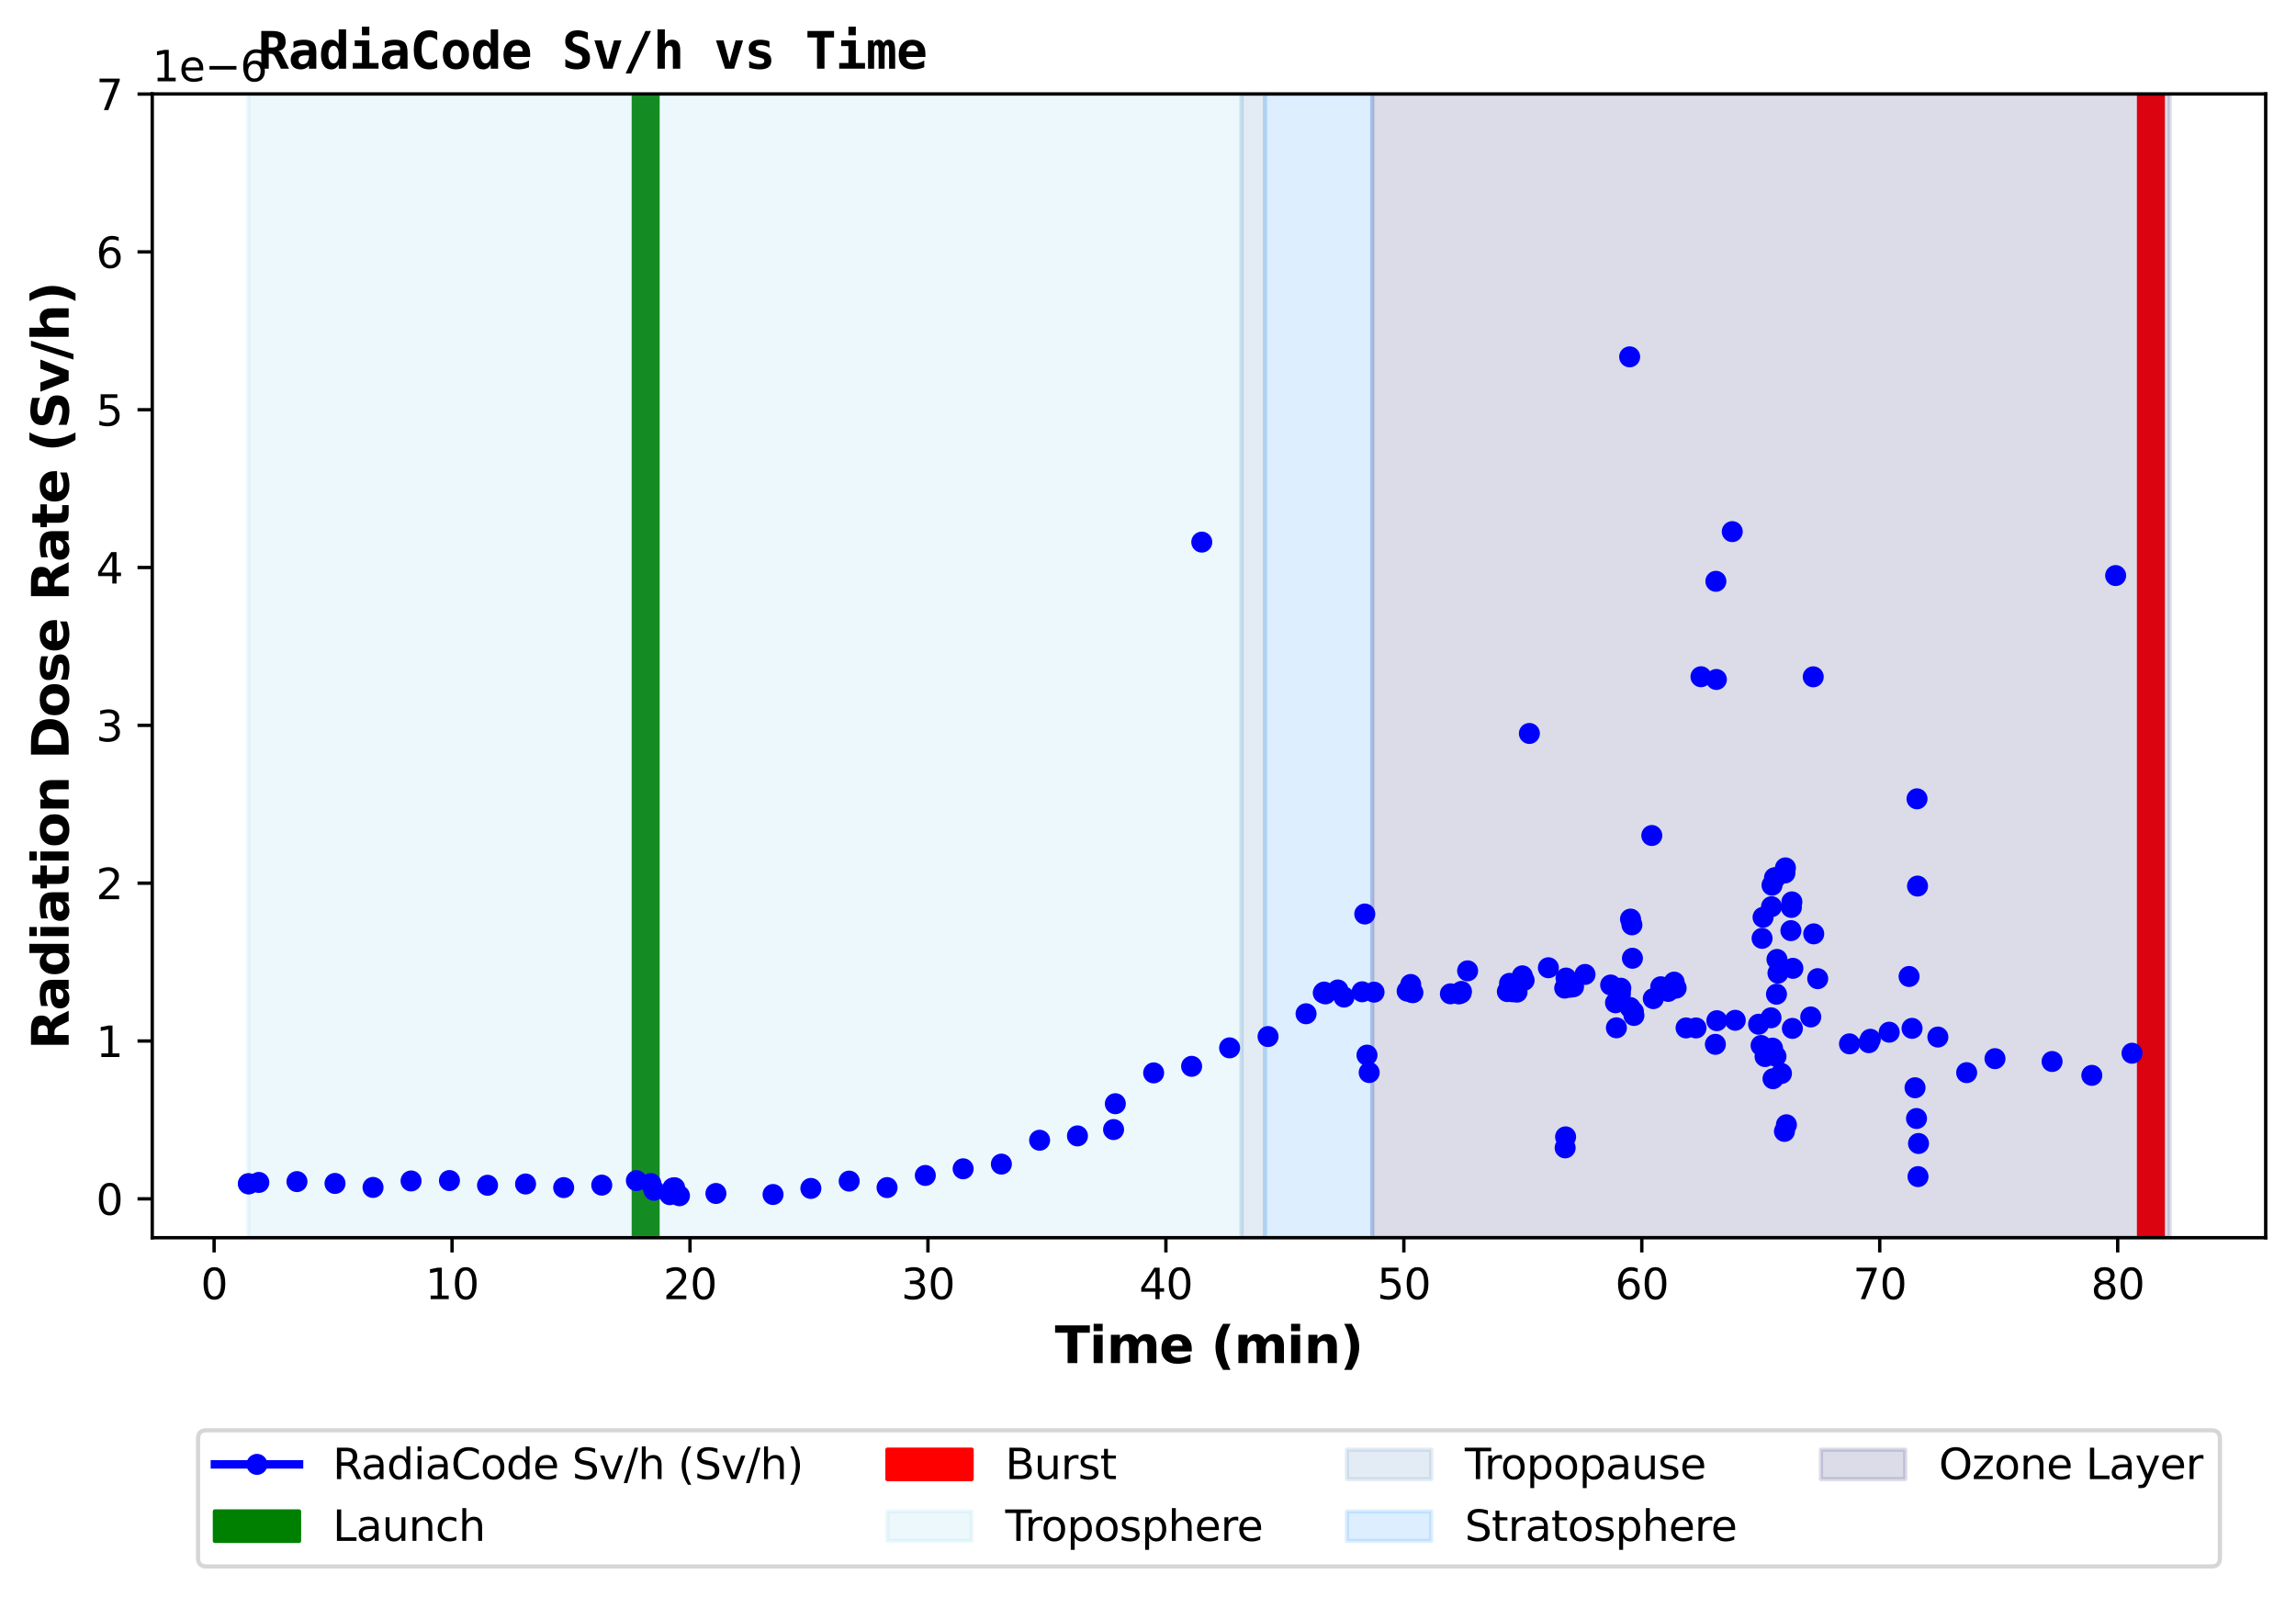 <?xml version="1.0" encoding="utf-8" standalone="no"?>
<!DOCTYPE svg PUBLIC "-//W3C//DTD SVG 1.1//EN"
  "http://www.w3.org/Graphics/SVG/1.1/DTD/svg11.dtd">
<svg xmlns:xlink="http://www.w3.org/1999/xlink" width="545.576pt" height="379.444pt" viewBox="0 0 545.576 379.444" xmlns="http://www.w3.org/2000/svg" version="1.1">
 <defs>
  <style type="text/css">*{stroke-linejoin: round; stroke-linecap: butt}</style>
 </defs>
 <g id="figure_1">
  <g id="patch_1">
   <path d="M 0 379.444 
L 545.576 379.444 
L 545.576 0 
L 0 0 
z
" style="fill: #ffffff"/>
  </g>
  <g id="axes_1">
   <g id="patch_2">
    <path d="M 36.176 294.118 
L 538.376 294.118 
L 538.376 22.318 
L 36.176 22.318 
z
" style="fill: #ffffff"/>
   </g>
   <g id="patch_3">
    <path d="M 150.594 22.318 
L 156.248 22.318 
L 156.248 294.118 
L 150.594 294.118 
z
" clip-path="url(#pfcdf2d5d9d)" style="fill: #008000; stroke: #008000; stroke-linejoin: miter"/>
   </g>
   <g id="patch_4">
    <path d="M 508.271 22.318 
L 513.925 22.318 
L 513.925 294.118 
L 508.271 294.118 
z
" clip-path="url(#pfcdf2d5d9d)" style="fill: #ff0000; stroke: #ff0000; stroke-linejoin: miter"/>
   </g>
   <g id="patch_5">
    <path d="M 59.004 22.318 
L 295.015 22.318 
L 295.015 294.118 
L 59.004 294.118 
z
" clip-path="url(#pfcdf2d5d9d)" style="fill: #87ceeb; opacity: 0.15; stroke: #87ceeb; stroke-linejoin: miter"/>
   </g>
   <g id="patch_6">
    <path d="M 295.015 22.318 
L 300.58 22.318 
L 300.58 294.118 
L 295.015 294.118 
z
" clip-path="url(#pfcdf2d5d9d)" style="fill: #4682b4; opacity: 0.15; stroke: #4682b4; stroke-linejoin: miter"/>
   </g>
   <g id="patch_7">
    <path d="M 300.58 22.318 
L 326.081 22.318 
L 326.081 294.118 
L 300.58 294.118 
z
" clip-path="url(#pfcdf2d5d9d)" style="fill: #1e90ff; opacity: 0.15; stroke: #1e90ff; stroke-linejoin: miter"/>
   </g>
   <g id="patch_8">
    <path d="M 326.081 22.318 
L 515.549 22.318 
L 515.549 294.118 
L 326.081 294.118 
z
" clip-path="url(#pfcdf2d5d9d)" style="fill: #191970; opacity: 0.15; stroke: #191970; stroke-linejoin: miter"/>
   </g>
   <g id="matplotlib.axis_1">
    <g id="xtick_1">
     <g id="line2d_1">
      <defs>
       <path id="m7b8475cd3e" d="M 0 0 
L 0 3.5 
" style="stroke: #000000; stroke-width: 0.8"/>
      </defs>
      <g>
       <use xlink:href="#m7b8475cd3e" x="50.875" y="294.118" style="stroke: #000000; stroke-width: 0.8"/>
      </g>
     </g>
     <g id="text_1">
      <!-- 0 -->
      <g transform="translate(47.694 308.717)scale(0.1 -0.1)">
       <defs>
        <path id="DejaVuSans-30" d="M 2034 4250 
Q 1547 4250 1301 3770 
Q 1056 3291 1056 2328 
Q 1056 1369 1301 889 
Q 1547 409 2034 409 
Q 2525 409 2770 889 
Q 3016 1369 3016 2328 
Q 3016 3291 2770 3770 
Q 2525 4250 2034 4250 
z
M 2034 4750 
Q 2819 4750 3233 4129 
Q 3647 3509 3647 2328 
Q 3647 1150 3233 529 
Q 2819 -91 2034 -91 
Q 1250 -91 836 529 
Q 422 1150 422 2328 
Q 422 3509 836 4129 
Q 1250 4750 2034 4750 
z
" transform="scale(0.016)"/>
       </defs>
       <use xlink:href="#DejaVuSans-30"/>
      </g>
     </g>
    </g>
    <g id="xtick_2">
     <g id="line2d_2">
      <g>
       <use xlink:href="#m7b8475cd3e" x="107.417" y="294.118" style="stroke: #000000; stroke-width: 0.8"/>
      </g>
     </g>
     <g id="text_2">
      <!-- 10 -->
      <g transform="translate(101.054 308.717)scale(0.1 -0.1)">
       <defs>
        <path id="DejaVuSans-31" d="M 794 531 
L 1825 531 
L 1825 4091 
L 703 3866 
L 703 4441 
L 1819 4666 
L 2450 4666 
L 2450 531 
L 3481 531 
L 3481 0 
L 794 0 
L 794 531 
z
" transform="scale(0.016)"/>
       </defs>
       <use xlink:href="#DejaVuSans-31"/>
       <use xlink:href="#DejaVuSans-30" x="63.623"/>
      </g>
     </g>
    </g>
    <g id="xtick_3">
     <g id="line2d_3">
      <g>
       <use xlink:href="#m7b8475cd3e" x="163.958" y="294.118" style="stroke: #000000; stroke-width: 0.8"/>
      </g>
     </g>
     <g id="text_3">
      <!-- 20 -->
      <g transform="translate(157.596 308.717)scale(0.1 -0.1)">
       <defs>
        <path id="DejaVuSans-32" d="M 1228 531 
L 3431 531 
L 3431 0 
L 469 0 
L 469 531 
Q 828 903 1448 1529 
Q 2069 2156 2228 2338 
Q 2531 2678 2651 2914 
Q 2772 3150 2772 3378 
Q 2772 3750 2511 3984 
Q 2250 4219 1831 4219 
Q 1534 4219 1204 4116 
Q 875 4013 500 3803 
L 500 4441 
Q 881 4594 1212 4672 
Q 1544 4750 1819 4750 
Q 2544 4750 2975 4387 
Q 3406 4025 3406 3419 
Q 3406 3131 3298 2873 
Q 3191 2616 2906 2266 
Q 2828 2175 2409 1742 
Q 1991 1309 1228 531 
z
" transform="scale(0.016)"/>
       </defs>
       <use xlink:href="#DejaVuSans-32"/>
       <use xlink:href="#DejaVuSans-30" x="63.623"/>
      </g>
     </g>
    </g>
    <g id="xtick_4">
     <g id="line2d_4">
      <g>
       <use xlink:href="#m7b8475cd3e" x="220.499" y="294.118" style="stroke: #000000; stroke-width: 0.8"/>
      </g>
     </g>
     <g id="text_4">
      <!-- 30 -->
      <g transform="translate(214.137 308.717)scale(0.1 -0.1)">
       <defs>
        <path id="DejaVuSans-33" d="M 2597 2516 
Q 3050 2419 3304 2112 
Q 3559 1806 3559 1356 
Q 3559 666 3084 287 
Q 2609 -91 1734 -91 
Q 1441 -91 1130 -33 
Q 819 25 488 141 
L 488 750 
Q 750 597 1062 519 
Q 1375 441 1716 441 
Q 2309 441 2620 675 
Q 2931 909 2931 1356 
Q 2931 1769 2642 2001 
Q 2353 2234 1838 2234 
L 1294 2234 
L 1294 2753 
L 1863 2753 
Q 2328 2753 2575 2939 
Q 2822 3125 2822 3475 
Q 2822 3834 2567 4026 
Q 2313 4219 1838 4219 
Q 1578 4219 1281 4162 
Q 984 4106 628 3988 
L 628 4550 
Q 988 4650 1302 4700 
Q 1616 4750 1894 4750 
Q 2613 4750 3031 4423 
Q 3450 4097 3450 3541 
Q 3450 3153 3228 2886 
Q 3006 2619 2597 2516 
z
" transform="scale(0.016)"/>
       </defs>
       <use xlink:href="#DejaVuSans-33"/>
       <use xlink:href="#DejaVuSans-30" x="63.623"/>
      </g>
     </g>
    </g>
    <g id="xtick_5">
     <g id="line2d_5">
      <g>
       <use xlink:href="#m7b8475cd3e" x="277.041" y="294.118" style="stroke: #000000; stroke-width: 0.8"/>
      </g>
     </g>
     <g id="text_5">
      <!-- 40 -->
      <g transform="translate(270.678 308.717)scale(0.1 -0.1)">
       <defs>
        <path id="DejaVuSans-34" d="M 2419 4116 
L 825 1625 
L 2419 1625 
L 2419 4116 
z
M 2253 4666 
L 3047 4666 
L 3047 1625 
L 3713 1625 
L 3713 1100 
L 3047 1100 
L 3047 0 
L 2419 0 
L 2419 1100 
L 313 1100 
L 313 1709 
L 2253 4666 
z
" transform="scale(0.016)"/>
       </defs>
       <use xlink:href="#DejaVuSans-34"/>
       <use xlink:href="#DejaVuSans-30" x="63.623"/>
      </g>
     </g>
    </g>
    <g id="xtick_6">
     <g id="line2d_6">
      <g>
       <use xlink:href="#m7b8475cd3e" x="333.582" y="294.118" style="stroke: #000000; stroke-width: 0.8"/>
      </g>
     </g>
     <g id="text_6">
      <!-- 50 -->
      <g transform="translate(327.22 308.717)scale(0.1 -0.1)">
       <defs>
        <path id="DejaVuSans-35" d="M 691 4666 
L 3169 4666 
L 3169 4134 
L 1269 4134 
L 1269 2991 
Q 1406 3038 1543 3061 
Q 1681 3084 1819 3084 
Q 2600 3084 3056 2656 
Q 3513 2228 3513 1497 
Q 3513 744 3044 326 
Q 2575 -91 1722 -91 
Q 1428 -91 1123 -41 
Q 819 9 494 109 
L 494 744 
Q 775 591 1075 516 
Q 1375 441 1709 441 
Q 2250 441 2565 725 
Q 2881 1009 2881 1497 
Q 2881 1984 2565 2268 
Q 2250 2553 1709 2553 
Q 1456 2553 1204 2497 
Q 953 2441 691 2322 
L 691 4666 
z
" transform="scale(0.016)"/>
       </defs>
       <use xlink:href="#DejaVuSans-35"/>
       <use xlink:href="#DejaVuSans-30" x="63.623"/>
      </g>
     </g>
    </g>
    <g id="xtick_7">
     <g id="line2d_7">
      <g>
       <use xlink:href="#m7b8475cd3e" x="390.124" y="294.118" style="stroke: #000000; stroke-width: 0.8"/>
      </g>
     </g>
     <g id="text_7">
      <!-- 60 -->
      <g transform="translate(383.761 308.717)scale(0.1 -0.1)">
       <defs>
        <path id="DejaVuSans-36" d="M 2113 2584 
Q 1688 2584 1439 2293 
Q 1191 2003 1191 1497 
Q 1191 994 1439 701 
Q 1688 409 2113 409 
Q 2538 409 2786 701 
Q 3034 994 3034 1497 
Q 3034 2003 2786 2293 
Q 2538 2584 2113 2584 
z
M 3366 4563 
L 3366 3988 
Q 3128 4100 2886 4159 
Q 2644 4219 2406 4219 
Q 1781 4219 1451 3797 
Q 1122 3375 1075 2522 
Q 1259 2794 1537 2939 
Q 1816 3084 2150 3084 
Q 2853 3084 3261 2657 
Q 3669 2231 3669 1497 
Q 3669 778 3244 343 
Q 2819 -91 2113 -91 
Q 1303 -91 875 529 
Q 447 1150 447 2328 
Q 447 3434 972 4092 
Q 1497 4750 2381 4750 
Q 2619 4750 2861 4703 
Q 3103 4656 3366 4563 
z
" transform="scale(0.016)"/>
       </defs>
       <use xlink:href="#DejaVuSans-36"/>
       <use xlink:href="#DejaVuSans-30" x="63.623"/>
      </g>
     </g>
    </g>
    <g id="xtick_8">
     <g id="line2d_8">
      <g>
       <use xlink:href="#m7b8475cd3e" x="446.665" y="294.118" style="stroke: #000000; stroke-width: 0.8"/>
      </g>
     </g>
     <g id="text_8">
      <!-- 70 -->
      <g transform="translate(440.303 308.717)scale(0.1 -0.1)">
       <defs>
        <path id="DejaVuSans-37" d="M 525 4666 
L 3525 4666 
L 3525 4397 
L 1831 0 
L 1172 0 
L 2766 4134 
L 525 4134 
L 525 4666 
z
" transform="scale(0.016)"/>
       </defs>
       <use xlink:href="#DejaVuSans-37"/>
       <use xlink:href="#DejaVuSans-30" x="63.623"/>
      </g>
     </g>
    </g>
    <g id="xtick_9">
     <g id="line2d_9">
      <g>
       <use xlink:href="#m7b8475cd3e" x="503.207" y="294.118" style="stroke: #000000; stroke-width: 0.8"/>
      </g>
     </g>
     <g id="text_9">
      <!-- 80 -->
      <g transform="translate(496.844 308.717)scale(0.1 -0.1)">
       <defs>
        <path id="DejaVuSans-38" d="M 2034 2216 
Q 1584 2216 1326 1975 
Q 1069 1734 1069 1313 
Q 1069 891 1326 650 
Q 1584 409 2034 409 
Q 2484 409 2743 651 
Q 3003 894 3003 1313 
Q 3003 1734 2745 1975 
Q 2488 2216 2034 2216 
z
M 1403 2484 
Q 997 2584 770 2862 
Q 544 3141 544 3541 
Q 544 4100 942 4425 
Q 1341 4750 2034 4750 
Q 2731 4750 3128 4425 
Q 3525 4100 3525 3541 
Q 3525 3141 3298 2862 
Q 3072 2584 2669 2484 
Q 3125 2378 3379 2068 
Q 3634 1759 3634 1313 
Q 3634 634 3220 271 
Q 2806 -91 2034 -91 
Q 1263 -91 848 271 
Q 434 634 434 1313 
Q 434 1759 690 2068 
Q 947 2378 1403 2484 
z
M 1172 3481 
Q 1172 3119 1398 2916 
Q 1625 2713 2034 2713 
Q 2441 2713 2670 2916 
Q 2900 3119 2900 3481 
Q 2900 3844 2670 4047 
Q 2441 4250 2034 4250 
Q 1625 4250 1398 4047 
Q 1172 3844 1172 3481 
z
" transform="scale(0.016)"/>
       </defs>
       <use xlink:href="#DejaVuSans-38"/>
       <use xlink:href="#DejaVuSans-30" x="63.623"/>
      </g>
     </g>
    </g>
    <g id="text_10">
     <!-- Time (min) -->
     <g transform="translate(250.651 323.914)scale(0.12 -0.12)">
      <defs>
       <path id="DejaVuSans-Bold-54" d="M 31 4666 
L 4331 4666 
L 4331 3756 
L 2784 3756 
L 2784 0 
L 1581 0 
L 1581 3756 
L 31 3756 
L 31 4666 
z
" transform="scale(0.016)"/>
       <path id="DejaVuSans-Bold-69" d="M 538 3500 
L 1656 3500 
L 1656 0 
L 538 0 
L 538 3500 
z
M 538 4863 
L 1656 4863 
L 1656 3950 
L 538 3950 
L 538 4863 
z
" transform="scale(0.016)"/>
       <path id="DejaVuSans-Bold-6d" d="M 3781 2919 
Q 3994 3244 4286 3414 
Q 4578 3584 4928 3584 
Q 5531 3584 5847 3212 
Q 6163 2841 6163 2131 
L 6163 0 
L 5038 0 
L 5038 1825 
Q 5041 1866 5042 1909 
Q 5044 1953 5044 2034 
Q 5044 2406 4934 2573 
Q 4825 2741 4581 2741 
Q 4263 2741 4089 2478 
Q 3916 2216 3909 1719 
L 3909 0 
L 2784 0 
L 2784 1825 
Q 2784 2406 2684 2573 
Q 2584 2741 2328 2741 
Q 2006 2741 1831 2477 
Q 1656 2213 1656 1722 
L 1656 0 
L 531 0 
L 531 3500 
L 1656 3500 
L 1656 2988 
Q 1863 3284 2130 3434 
Q 2397 3584 2719 3584 
Q 3081 3584 3359 3409 
Q 3638 3234 3781 2919 
z
" transform="scale(0.016)"/>
       <path id="DejaVuSans-Bold-65" d="M 4031 1759 
L 4031 1441 
L 1416 1441 
Q 1456 1047 1700 850 
Q 1944 653 2381 653 
Q 2734 653 3104 758 
Q 3475 863 3866 1075 
L 3866 213 
Q 3469 63 3072 -14 
Q 2675 -91 2278 -91 
Q 1328 -91 801 392 
Q 275 875 275 1747 
Q 275 2603 792 3093 
Q 1309 3584 2216 3584 
Q 3041 3584 3536 3087 
Q 4031 2591 4031 1759 
z
M 2881 2131 
Q 2881 2450 2695 2645 
Q 2509 2841 2209 2841 
Q 1884 2841 1681 2658 
Q 1478 2475 1428 2131 
L 2881 2131 
z
" transform="scale(0.016)"/>
       <path id="DejaVuSans-Bold-20" transform="scale(0.016)"/>
       <path id="DejaVuSans-Bold-28" d="M 2413 -844 
L 1484 -844 
Q 1006 -72 778 623 
Q 550 1319 550 2003 
Q 550 2688 779 3389 
Q 1009 4091 1484 4856 
L 2413 4856 
Q 2013 4116 1813 3408 
Q 1613 2700 1613 2009 
Q 1613 1319 1811 609 
Q 2009 -100 2413 -844 
z
" transform="scale(0.016)"/>
       <path id="DejaVuSans-Bold-6e" d="M 4056 2131 
L 4056 0 
L 2931 0 
L 2931 347 
L 2931 1631 
Q 2931 2084 2911 2256 
Q 2891 2428 2841 2509 
Q 2775 2619 2662 2680 
Q 2550 2741 2406 2741 
Q 2056 2741 1856 2470 
Q 1656 2200 1656 1722 
L 1656 0 
L 538 0 
L 538 3500 
L 1656 3500 
L 1656 2988 
Q 1909 3294 2193 3439 
Q 2478 3584 2822 3584 
Q 3428 3584 3742 3212 
Q 4056 2841 4056 2131 
z
" transform="scale(0.016)"/>
       <path id="DejaVuSans-Bold-29" d="M 513 -844 
Q 913 -100 1113 609 
Q 1313 1319 1313 2009 
Q 1313 2700 1113 3408 
Q 913 4116 513 4856 
L 1441 4856 
Q 1916 4091 2145 3389 
Q 2375 2688 2375 2003 
Q 2375 1319 2147 623 
Q 1919 -72 1441 -844 
L 513 -844 
z
" transform="scale(0.016)"/>
      </defs>
      <use xlink:href="#DejaVuSans-Bold-54"/>
      <use xlink:href="#DejaVuSans-Bold-69" x="68.213"/>
      <use xlink:href="#DejaVuSans-Bold-6d" x="102.49"/>
      <use xlink:href="#DejaVuSans-Bold-65" x="206.689"/>
      <use xlink:href="#DejaVuSans-Bold-20" x="274.512"/>
      <use xlink:href="#DejaVuSans-Bold-28" x="309.326"/>
      <use xlink:href="#DejaVuSans-Bold-6d" x="355.029"/>
      <use xlink:href="#DejaVuSans-Bold-69" x="459.229"/>
      <use xlink:href="#DejaVuSans-Bold-6e" x="493.506"/>
      <use xlink:href="#DejaVuSans-Bold-29" x="564.697"/>
     </g>
    </g>
   </g>
   <g id="matplotlib.axis_2">
    <g id="ytick_1">
     <g id="line2d_10">
      <defs>
       <path id="m6ea363a39d" d="M 0 0 
L -3.5 0 
" style="stroke: #000000; stroke-width: 0.8"/>
      </defs>
      <g>
       <use xlink:href="#m6ea363a39d" x="36.176" y="284.882" style="stroke: #000000; stroke-width: 0.8"/>
      </g>
     </g>
     <g id="text_11">
      <!-- 0 -->
      <g transform="translate(22.814 288.681)scale(0.1 -0.1)">
       <use xlink:href="#DejaVuSans-30"/>
      </g>
     </g>
    </g>
    <g id="ytick_2">
     <g id="line2d_11">
      <g>
       <use xlink:href="#m6ea363a39d" x="36.176" y="247.378" style="stroke: #000000; stroke-width: 0.8"/>
      </g>
     </g>
     <g id="text_12">
      <!-- 1 -->
      <g transform="translate(22.814 251.177)scale(0.1 -0.1)">
       <use xlink:href="#DejaVuSans-31"/>
      </g>
     </g>
    </g>
    <g id="ytick_3">
     <g id="line2d_12">
      <g>
       <use xlink:href="#m6ea363a39d" x="36.176" y="209.874" style="stroke: #000000; stroke-width: 0.8"/>
      </g>
     </g>
     <g id="text_13">
      <!-- 2 -->
      <g transform="translate(22.814 213.673)scale(0.1 -0.1)">
       <use xlink:href="#DejaVuSans-32"/>
      </g>
     </g>
    </g>
    <g id="ytick_4">
     <g id="line2d_13">
      <g>
       <use xlink:href="#m6ea363a39d" x="36.176" y="172.369" style="stroke: #000000; stroke-width: 0.8"/>
      </g>
     </g>
     <g id="text_14">
      <!-- 3 -->
      <g transform="translate(22.814 176.169)scale(0.1 -0.1)">
       <use xlink:href="#DejaVuSans-33"/>
      </g>
     </g>
    </g>
    <g id="ytick_5">
     <g id="line2d_14">
      <g>
       <use xlink:href="#m6ea363a39d" x="36.176" y="134.865" style="stroke: #000000; stroke-width: 0.8"/>
      </g>
     </g>
     <g id="text_15">
      <!-- 4 -->
      <g transform="translate(22.814 138.664)scale(0.1 -0.1)">
       <use xlink:href="#DejaVuSans-34"/>
      </g>
     </g>
    </g>
    <g id="ytick_6">
     <g id="line2d_15">
      <g>
       <use xlink:href="#m6ea363a39d" x="36.176" y="97.361" style="stroke: #000000; stroke-width: 0.8"/>
      </g>
     </g>
     <g id="text_16">
      <!-- 5 -->
      <g transform="translate(22.814 101.16)scale(0.1 -0.1)">
       <use xlink:href="#DejaVuSans-35"/>
      </g>
     </g>
    </g>
    <g id="ytick_7">
     <g id="line2d_16">
      <g>
       <use xlink:href="#m6ea363a39d" x="36.176" y="59.857" style="stroke: #000000; stroke-width: 0.8"/>
      </g>
     </g>
     <g id="text_17">
      <!-- 6 -->
      <g transform="translate(22.814 63.656)scale(0.1 -0.1)">
       <use xlink:href="#DejaVuSans-36"/>
      </g>
     </g>
    </g>
    <g id="ytick_8">
     <g id="line2d_17">
      <g>
       <use xlink:href="#m6ea363a39d" x="36.176" y="22.353" style="stroke: #000000; stroke-width: 0.8"/>
      </g>
     </g>
     <g id="text_18">
      <!-- 7 -->
      <g transform="translate(22.814 26.152)scale(0.1 -0.1)">
       <use xlink:href="#DejaVuSans-37"/>
      </g>
     </g>
    </g>
    <g id="text_19">
     <!-- Radiation Dose Rate (Sv/h) -->
     <g transform="translate(16.318 249.402)rotate(-90)scale(0.12 -0.12)">
      <defs>
       <path id="DejaVuSans-Bold-52" d="M 2297 2597 
Q 2675 2597 2839 2737 
Q 3003 2878 3003 3200 
Q 3003 3519 2839 3656 
Q 2675 3794 2297 3794 
L 1791 3794 
L 1791 2597 
L 2297 2597 
z
M 1791 1766 
L 1791 0 
L 588 0 
L 588 4666 
L 2425 4666 
Q 3347 4666 3776 4356 
Q 4206 4047 4206 3378 
Q 4206 2916 3982 2619 
Q 3759 2322 3309 2181 
Q 3556 2125 3751 1926 
Q 3947 1728 4147 1325 
L 4800 0 
L 3519 0 
L 2950 1159 
Q 2778 1509 2601 1637 
Q 2425 1766 2131 1766 
L 1791 1766 
z
" transform="scale(0.016)"/>
       <path id="DejaVuSans-Bold-61" d="M 2106 1575 
Q 1756 1575 1579 1456 
Q 1403 1338 1403 1106 
Q 1403 894 1545 773 
Q 1688 653 1941 653 
Q 2256 653 2472 879 
Q 2688 1106 2688 1447 
L 2688 1575 
L 2106 1575 
z
M 3816 1997 
L 3816 0 
L 2688 0 
L 2688 519 
Q 2463 200 2181 54 
Q 1900 -91 1497 -91 
Q 953 -91 614 226 
Q 275 544 275 1050 
Q 275 1666 698 1953 
Q 1122 2241 2028 2241 
L 2688 2241 
L 2688 2328 
Q 2688 2594 2478 2717 
Q 2269 2841 1825 2841 
Q 1466 2841 1156 2769 
Q 847 2697 581 2553 
L 581 3406 
Q 941 3494 1303 3539 
Q 1666 3584 2028 3584 
Q 2975 3584 3395 3211 
Q 3816 2838 3816 1997 
z
" transform="scale(0.016)"/>
       <path id="DejaVuSans-Bold-64" d="M 2919 2988 
L 2919 4863 
L 4044 4863 
L 4044 0 
L 2919 0 
L 2919 506 
Q 2688 197 2409 53 
Q 2131 -91 1766 -91 
Q 1119 -91 703 423 
Q 288 938 288 1747 
Q 288 2556 703 3070 
Q 1119 3584 1766 3584 
Q 2128 3584 2408 3439 
Q 2688 3294 2919 2988 
z
M 2181 722 
Q 2541 722 2730 984 
Q 2919 1247 2919 1747 
Q 2919 2247 2730 2509 
Q 2541 2772 2181 2772 
Q 1825 2772 1636 2509 
Q 1447 2247 1447 1747 
Q 1447 1247 1636 984 
Q 1825 722 2181 722 
z
" transform="scale(0.016)"/>
       <path id="DejaVuSans-Bold-74" d="M 1759 4494 
L 1759 3500 
L 2913 3500 
L 2913 2700 
L 1759 2700 
L 1759 1216 
Q 1759 972 1856 886 
Q 1953 800 2241 800 
L 2816 800 
L 2816 0 
L 1856 0 
Q 1194 0 917 276 
Q 641 553 641 1216 
L 641 2700 
L 84 2700 
L 84 3500 
L 641 3500 
L 641 4494 
L 1759 4494 
z
" transform="scale(0.016)"/>
       <path id="DejaVuSans-Bold-6f" d="M 2203 2784 
Q 1831 2784 1636 2517 
Q 1441 2250 1441 1747 
Q 1441 1244 1636 976 
Q 1831 709 2203 709 
Q 2569 709 2762 976 
Q 2956 1244 2956 1747 
Q 2956 2250 2762 2517 
Q 2569 2784 2203 2784 
z
M 2203 3584 
Q 3106 3584 3614 3096 
Q 4122 2609 4122 1747 
Q 4122 884 3614 396 
Q 3106 -91 2203 -91 
Q 1297 -91 786 396 
Q 275 884 275 1747 
Q 275 2609 786 3096 
Q 1297 3584 2203 3584 
z
" transform="scale(0.016)"/>
       <path id="DejaVuSans-Bold-44" d="M 1791 3756 
L 1791 909 
L 2222 909 
Q 2959 909 3348 1275 
Q 3738 1641 3738 2338 
Q 3738 3031 3350 3393 
Q 2963 3756 2222 3756 
L 1791 3756 
z
M 588 4666 
L 1856 4666 
Q 2919 4666 3439 4514 
Q 3959 4363 4331 4000 
Q 4659 3684 4818 3271 
Q 4978 2859 4978 2338 
Q 4978 1809 4818 1395 
Q 4659 981 4331 666 
Q 3956 303 3431 151 
Q 2906 0 1856 0 
L 588 0 
L 588 4666 
z
" transform="scale(0.016)"/>
       <path id="DejaVuSans-Bold-73" d="M 3272 3391 
L 3272 2541 
Q 2913 2691 2578 2766 
Q 2244 2841 1947 2841 
Q 1628 2841 1473 2761 
Q 1319 2681 1319 2516 
Q 1319 2381 1436 2309 
Q 1553 2238 1856 2203 
L 2053 2175 
Q 2913 2066 3209 1816 
Q 3506 1566 3506 1031 
Q 3506 472 3093 190 
Q 2681 -91 1863 -91 
Q 1516 -91 1145 -36 
Q 775 19 384 128 
L 384 978 
Q 719 816 1070 734 
Q 1422 653 1784 653 
Q 2113 653 2278 743 
Q 2444 834 2444 1013 
Q 2444 1163 2330 1236 
Q 2216 1309 1875 1350 
L 1678 1375 
Q 931 1469 631 1722 
Q 331 1975 331 2491 
Q 331 3047 712 3315 
Q 1094 3584 1881 3584 
Q 2191 3584 2531 3537 
Q 2872 3491 3272 3391 
z
" transform="scale(0.016)"/>
       <path id="DejaVuSans-Bold-53" d="M 3834 4519 
L 3834 3531 
Q 3450 3703 3084 3790 
Q 2719 3878 2394 3878 
Q 1963 3878 1756 3759 
Q 1550 3641 1550 3391 
Q 1550 3203 1689 3098 
Q 1828 2994 2194 2919 
L 2706 2816 
Q 3484 2659 3812 2340 
Q 4141 2022 4141 1434 
Q 4141 663 3683 286 
Q 3225 -91 2284 -91 
Q 1841 -91 1394 -6 
Q 947 78 500 244 
L 500 1259 
Q 947 1022 1364 901 
Q 1781 781 2169 781 
Q 2563 781 2772 912 
Q 2981 1044 2981 1288 
Q 2981 1506 2839 1625 
Q 2697 1744 2272 1838 
L 1806 1941 
Q 1106 2091 782 2419 
Q 459 2747 459 3303 
Q 459 4000 909 4375 
Q 1359 4750 2203 4750 
Q 2588 4750 2994 4692 
Q 3400 4634 3834 4519 
z
" transform="scale(0.016)"/>
       <path id="DejaVuSans-Bold-76" d="M 97 3500 
L 1216 3500 
L 2088 1081 
L 2956 3500 
L 4078 3500 
L 2700 0 
L 1472 0 
L 97 3500 
z
" transform="scale(0.016)"/>
       <path id="DejaVuSans-Bold-2f" d="M 1644 4666 
L 2338 4666 
L 691 -594 
L 0 -594 
L 1644 4666 
z
" transform="scale(0.016)"/>
       <path id="DejaVuSans-Bold-68" d="M 4056 2131 
L 4056 0 
L 2931 0 
L 2931 347 
L 2931 1625 
Q 2931 2084 2911 2256 
Q 2891 2428 2841 2509 
Q 2775 2619 2662 2680 
Q 2550 2741 2406 2741 
Q 2056 2741 1856 2470 
Q 1656 2200 1656 1722 
L 1656 0 
L 538 0 
L 538 4863 
L 1656 4863 
L 1656 2988 
Q 1909 3294 2193 3439 
Q 2478 3584 2822 3584 
Q 3428 3584 3742 3212 
Q 4056 2841 4056 2131 
z
" transform="scale(0.016)"/>
      </defs>
      <use xlink:href="#DejaVuSans-Bold-52"/>
      <use xlink:href="#DejaVuSans-Bold-61" x="77.002"/>
      <use xlink:href="#DejaVuSans-Bold-64" x="144.482"/>
      <use xlink:href="#DejaVuSans-Bold-69" x="216.064"/>
      <use xlink:href="#DejaVuSans-Bold-61" x="250.342"/>
      <use xlink:href="#DejaVuSans-Bold-74" x="317.822"/>
      <use xlink:href="#DejaVuSans-Bold-69" x="365.625"/>
      <use xlink:href="#DejaVuSans-Bold-6f" x="399.902"/>
      <use xlink:href="#DejaVuSans-Bold-6e" x="468.604"/>
      <use xlink:href="#DejaVuSans-Bold-20" x="539.795"/>
      <use xlink:href="#DejaVuSans-Bold-44" x="574.609"/>
      <use xlink:href="#DejaVuSans-Bold-6f" x="657.617"/>
      <use xlink:href="#DejaVuSans-Bold-73" x="726.318"/>
      <use xlink:href="#DejaVuSans-Bold-65" x="785.84"/>
      <use xlink:href="#DejaVuSans-Bold-20" x="853.662"/>
      <use xlink:href="#DejaVuSans-Bold-52" x="888.477"/>
      <use xlink:href="#DejaVuSans-Bold-61" x="965.479"/>
      <use xlink:href="#DejaVuSans-Bold-74" x="1032.959"/>
      <use xlink:href="#DejaVuSans-Bold-65" x="1080.762"/>
      <use xlink:href="#DejaVuSans-Bold-20" x="1148.584"/>
      <use xlink:href="#DejaVuSans-Bold-28" x="1183.398"/>
      <use xlink:href="#DejaVuSans-Bold-53" x="1229.102"/>
      <use xlink:href="#DejaVuSans-Bold-76" x="1301.123"/>
      <use xlink:href="#DejaVuSans-Bold-2f" x="1366.309"/>
      <use xlink:href="#DejaVuSans-Bold-68" x="1402.832"/>
      <use xlink:href="#DejaVuSans-Bold-29" x="1474.023"/>
     </g>
    </g>
    <g id="text_20">
     <!-- 1e−6 -->
     <g transform="translate(36.176 19.318)scale(0.1 -0.1)">
      <defs>
       <path id="DejaVuSans-65" d="M 3597 1894 
L 3597 1613 
L 953 1613 
Q 991 1019 1311 708 
Q 1631 397 2203 397 
Q 2534 397 2845 478 
Q 3156 559 3463 722 
L 3463 178 
Q 3153 47 2828 -22 
Q 2503 -91 2169 -91 
Q 1331 -91 842 396 
Q 353 884 353 1716 
Q 353 2575 817 3079 
Q 1281 3584 2069 3584 
Q 2775 3584 3186 3129 
Q 3597 2675 3597 1894 
z
M 3022 2063 
Q 3016 2534 2758 2815 
Q 2500 3097 2075 3097 
Q 1594 3097 1305 2825 
Q 1016 2553 972 2059 
L 3022 2063 
z
" transform="scale(0.016)"/>
       <path id="DejaVuSans-2212" d="M 678 2272 
L 4684 2272 
L 4684 1741 
L 678 1741 
L 678 2272 
z
" transform="scale(0.016)"/>
      </defs>
      <use xlink:href="#DejaVuSans-31"/>
      <use xlink:href="#DejaVuSans-65" x="63.623"/>
      <use xlink:href="#DejaVuSans-2212" x="125.146"/>
      <use xlink:href="#DejaVuSans-36" x="208.936"/>
     </g>
    </g>
   </g>
   <g id="line2d_18">
    <path d="M 506.611 250.283 
" clip-path="url(#pfcdf2d5d9d)" style="fill: none; stroke: #0000ff; stroke-width: 2; stroke-linecap: square"/>
    <defs>
     <path id="m7fa1f85872" d="M 0 2 
C 0.53 2 1.039 1.789 1.414 1.414 
C 1.789 1.039 2 0.53 2 0 
C 2 -0.53 1.789 -1.039 1.414 -1.414 
C 1.039 -1.789 0.53 -2 0 -2 
C -0.53 -2 -1.039 -1.789 -1.414 -1.414 
C -1.789 -1.039 -2 -0.53 -2 0 
C -2 0.53 -1.789 1.039 -1.414 1.414 
C -1.039 1.789 -0.53 2 0 2 
z
" style="stroke: #0000ff"/>
    </defs>
    <g clip-path="url(#pfcdf2d5d9d)">
     <use xlink:href="#m7fa1f85872" x="59.004" y="281.283" style="fill: #0000ff; stroke: #0000ff"/>
     <use xlink:href="#m7fa1f85872" x="59.108" y="281.333" style="fill: #0000ff; stroke: #0000ff"/>
     <use xlink:href="#m7fa1f85872" x="61.502" y="280.986" style="fill: #0000ff; stroke: #0000ff"/>
     <use xlink:href="#m7fa1f85872" x="70.564" y="280.788" style="fill: #0000ff; stroke: #0000ff"/>
     <use xlink:href="#m7fa1f85872" x="79.606" y="281.227" style="fill: #0000ff; stroke: #0000ff"/>
     <use xlink:href="#m7fa1f85872" x="88.638" y="282.176" style="fill: #0000ff; stroke: #0000ff"/>
     <use xlink:href="#m7fa1f85872" x="97.675" y="280.636" style="fill: #0000ff; stroke: #0000ff"/>
     <use xlink:href="#m7fa1f85872" x="106.801" y="280.539" style="fill: #0000ff; stroke: #0000ff"/>
     <use xlink:href="#m7fa1f85872" x="115.845" y="281.658" style="fill: #0000ff; stroke: #0000ff"/>
     <use xlink:href="#m7fa1f85872" x="124.887" y="281.361" style="fill: #0000ff; stroke: #0000ff"/>
     <use xlink:href="#m7fa1f85872" x="133.939" y="282.214" style="fill: #0000ff; stroke: #0000ff"/>
     <use xlink:href="#m7fa1f85872" x="142.989" y="281.625" style="fill: #0000ff; stroke: #0000ff"/>
     <use xlink:href="#m7fa1f85872" x="151.22" y="280.551" style="fill: #0000ff; stroke: #0000ff"/>
     <use xlink:href="#m7fa1f85872" x="154.667" y="281.265" style="fill: #0000ff; stroke: #0000ff"/>
     <use xlink:href="#m7fa1f85872" x="155.399" y="282.854" style="fill: #0000ff; stroke: #0000ff"/>
     <use xlink:href="#m7fa1f85872" x="159.155" y="283.897" style="fill: #0000ff; stroke: #0000ff"/>
     <use xlink:href="#m7fa1f85872" x="159.885" y="282.329" style="fill: #0000ff; stroke: #0000ff"/>
     <use xlink:href="#m7fa1f85872" x="160.302" y="282.25" style="fill: #0000ff; stroke: #0000ff"/>
     <use xlink:href="#m7fa1f85872" x="161.451" y="284.151" style="fill: #0000ff; stroke: #0000ff"/>
     <use xlink:href="#m7fa1f85872" x="170.116" y="283.612" style="fill: #0000ff; stroke: #0000ff"/>
     <use xlink:href="#m7fa1f85872" x="183.691" y="283.856" style="fill: #0000ff; stroke: #0000ff"/>
     <use xlink:href="#m7fa1f85872" x="192.678" y="282.41" style="fill: #0000ff; stroke: #0000ff"/>
     <use xlink:href="#m7fa1f85872" x="201.785" y="280.674" style="fill: #0000ff; stroke: #0000ff"/>
     <use xlink:href="#m7fa1f85872" x="210.783" y="282.212" style="fill: #0000ff; stroke: #0000ff"/>
     <use xlink:href="#m7fa1f85872" x="219.873" y="279.328" style="fill: #0000ff; stroke: #0000ff"/>
     <use xlink:href="#m7fa1f85872" x="228.86" y="277.747" style="fill: #0000ff; stroke: #0000ff"/>
     <use xlink:href="#m7fa1f85872" x="237.947" y="276.63" style="fill: #0000ff; stroke: #0000ff"/>
     <use xlink:href="#m7fa1f85872" x="247.032" y="270.961" style="fill: #0000ff; stroke: #0000ff"/>
     <use xlink:href="#m7fa1f85872" x="256.028" y="269.928" style="fill: #0000ff; stroke: #0000ff"/>
     <use xlink:href="#m7fa1f85872" x="264.608" y="268.424" style="fill: #0000ff; stroke: #0000ff"/>
     <use xlink:href="#m7fa1f85872" x="265.026" y="262.28" style="fill: #0000ff; stroke: #0000ff"/>
     <use xlink:href="#m7fa1f85872" x="274.13" y="254.956" style="fill: #0000ff; stroke: #0000ff"/>
     <use xlink:href="#m7fa1f85872" x="283.153" y="253.396" style="fill: #0000ff; stroke: #0000ff"/>
     <use xlink:href="#m7fa1f85872" x="285.567" y="128.822" style="fill: #0000ff; stroke: #0000ff"/>
     <use xlink:href="#m7fa1f85872" x="292.18" y="249.009" style="fill: #0000ff; stroke: #0000ff"/>
     <use xlink:href="#m7fa1f85872" x="301.313" y="246.318" style="fill: #0000ff; stroke: #0000ff"/>
     <use xlink:href="#m7fa1f85872" x="310.345" y="240.905" style="fill: #0000ff; stroke: #0000ff"/>
     <use xlink:href="#m7fa1f85872" x="314.438" y="235.95" style="fill: #0000ff; stroke: #0000ff"/>
     <use xlink:href="#m7fa1f85872" x="314.646" y="235.746" style="fill: #0000ff; stroke: #0000ff"/>
     <use xlink:href="#m7fa1f85872" x="314.961" y="236.187" style="fill: #0000ff; stroke: #0000ff"/>
     <use xlink:href="#m7fa1f85872" x="317.898" y="235.253" style="fill: #0000ff; stroke: #0000ff"/>
     <use xlink:href="#m7fa1f85872" x="319.369" y="236.942" style="fill: #0000ff; stroke: #0000ff"/>
     <use xlink:href="#m7fa1f85872" x="323.669" y="235.682" style="fill: #0000ff; stroke: #0000ff"/>
     <use xlink:href="#m7fa1f85872" x="324.298" y="217.199" style="fill: #0000ff; stroke: #0000ff"/>
     <use xlink:href="#m7fa1f85872" x="324.823" y="250.734" style="fill: #0000ff; stroke: #0000ff"/>
     <use xlink:href="#m7fa1f85872" x="325.346" y="254.872" style="fill: #0000ff; stroke: #0000ff"/>
     <use xlink:href="#m7fa1f85872" x="326.501" y="235.77" style="fill: #0000ff; stroke: #0000ff"/>
     <use xlink:href="#m7fa1f85872" x="334.371" y="235.526" style="fill: #0000ff; stroke: #0000ff"/>
     <use xlink:href="#m7fa1f85872" x="335.21" y="233.943" style="fill: #0000ff; stroke: #0000ff"/>
     <use xlink:href="#m7fa1f85872" x="335.315" y="235.418" style="fill: #0000ff; stroke: #0000ff"/>
     <use xlink:href="#m7fa1f85872" x="335.524" y="235.837" style="fill: #0000ff; stroke: #0000ff"/>
     <use xlink:href="#m7fa1f85872" x="335.733" y="235.892" style="fill: #0000ff; stroke: #0000ff"/>
     <use xlink:href="#m7fa1f85872" x="344.646" y="236.166" style="fill: #0000ff; stroke: #0000ff"/>
     <use xlink:href="#m7fa1f85872" x="346.638" y="236.191" style="fill: #0000ff; stroke: #0000ff"/>
     <use xlink:href="#m7fa1f85872" x="347.163" y="235.991" style="fill: #0000ff; stroke: #0000ff"/>
     <use xlink:href="#m7fa1f85872" x="347.268" y="235.595" style="fill: #0000ff; stroke: #0000ff"/>
     <use xlink:href="#m7fa1f85872" x="348.736" y="230.704" style="fill: #0000ff; stroke: #0000ff"/>
     <use xlink:href="#m7fa1f85872" x="358.176" y="235.637" style="fill: #0000ff; stroke: #0000ff"/>
     <use xlink:href="#m7fa1f85872" x="358.7" y="233.677" style="fill: #0000ff; stroke: #0000ff"/>
     <use xlink:href="#m7fa1f85872" x="359.433" y="235.682" style="fill: #0000ff; stroke: #0000ff"/>
     <use xlink:href="#m7fa1f85872" x="360.48" y="235.76" style="fill: #0000ff; stroke: #0000ff"/>
     <use xlink:href="#m7fa1f85872" x="361.74" y="231.892" style="fill: #0000ff; stroke: #0000ff"/>
     <use xlink:href="#m7fa1f85872" x="362.159" y="232.957" style="fill: #0000ff; stroke: #0000ff"/>
     <use xlink:href="#m7fa1f85872" x="363.414" y="174.292" style="fill: #0000ff; stroke: #0000ff"/>
     <use xlink:href="#m7fa1f85872" x="367.925" y="229.971" style="fill: #0000ff; stroke: #0000ff"/>
     <use xlink:href="#m7fa1f85872" x="371.806" y="234.807" style="fill: #0000ff; stroke: #0000ff"/>
     <use xlink:href="#m7fa1f85872" x="371.911" y="272.771" style="fill: #0000ff; stroke: #0000ff"/>
     <use xlink:href="#m7fa1f85872" x="372.016" y="270.159" style="fill: #0000ff; stroke: #0000ff"/>
     <use xlink:href="#m7fa1f85872" x="372.121" y="232.419" style="fill: #0000ff; stroke: #0000ff"/>
     <use xlink:href="#m7fa1f85872" x="373.172" y="234.603" style="fill: #0000ff; stroke: #0000ff"/>
     <use xlink:href="#m7fa1f85872" x="373.907" y="234.478" style="fill: #0000ff; stroke: #0000ff"/>
     <use xlink:href="#m7fa1f85872" x="376.635" y="231.561" style="fill: #0000ff; stroke: #0000ff"/>
     <use xlink:href="#m7fa1f85872" x="382.724" y="234.067" style="fill: #0000ff; stroke: #0000ff"/>
     <use xlink:href="#m7fa1f85872" x="383.878" y="238.295" style="fill: #0000ff; stroke: #0000ff"/>
     <use xlink:href="#m7fa1f85872" x="384.089" y="244.242" style="fill: #0000ff; stroke: #0000ff"/>
     <use xlink:href="#m7fa1f85872" x="385.034" y="236.134" style="fill: #0000ff; stroke: #0000ff"/>
     <use xlink:href="#m7fa1f85872" x="385.139" y="234.831" style="fill: #0000ff; stroke: #0000ff"/>
     <use xlink:href="#m7fa1f85872" x="387.239" y="84.799" style="fill: #0000ff; stroke: #0000ff"/>
     <use xlink:href="#m7fa1f85872" x="387.344" y="239.417" style="fill: #0000ff; stroke: #0000ff"/>
     <use xlink:href="#m7fa1f85872" x="387.448" y="218.407" style="fill: #0000ff; stroke: #0000ff"/>
     <use xlink:href="#m7fa1f85872" x="387.779" y="219.776" style="fill: #0000ff; stroke: #0000ff"/>
     <use xlink:href="#m7fa1f85872" x="387.897" y="227.715" style="fill: #0000ff; stroke: #0000ff"/>
     <use xlink:href="#m7fa1f85872" x="388.133" y="240.405" style="fill: #0000ff; stroke: #0000ff"/>
     <use xlink:href="#m7fa1f85872" x="388.251" y="241.309" style="fill: #0000ff; stroke: #0000ff"/>
     <use xlink:href="#m7fa1f85872" x="392.5" y="198.544" style="fill: #0000ff; stroke: #0000ff"/>
     <use xlink:href="#m7fa1f85872" x="392.854" y="237.307" style="fill: #0000ff; stroke: #0000ff"/>
     <use xlink:href="#m7fa1f85872" x="394.625" y="234.487" style="fill: #0000ff; stroke: #0000ff"/>
     <use xlink:href="#m7fa1f85872" x="396.396" y="235.595" style="fill: #0000ff; stroke: #0000ff"/>
     <use xlink:href="#m7fa1f85872" x="397.812" y="233.386" style="fill: #0000ff; stroke: #0000ff"/>
     <use xlink:href="#m7fa1f85872" x="398.285" y="234.812" style="fill: #0000ff; stroke: #0000ff"/>
     <use xlink:href="#m7fa1f85872" x="400.645" y="244.271" style="fill: #0000ff; stroke: #0000ff"/>
     <use xlink:href="#m7fa1f85872" x="403.006" y="244.271" style="fill: #0000ff; stroke: #0000ff"/>
     <use xlink:href="#m7fa1f85872" x="404.186" y="160.814" style="fill: #0000ff; stroke: #0000ff"/>
     <use xlink:href="#m7fa1f85872" x="407.609" y="248.17" style="fill: #0000ff; stroke: #0000ff"/>
     <use xlink:href="#m7fa1f85872" x="407.727" y="138.137" style="fill: #0000ff; stroke: #0000ff"/>
     <use xlink:href="#m7fa1f85872" x="407.845" y="161.467" style="fill: #0000ff; stroke: #0000ff"/>
     <use xlink:href="#m7fa1f85872" x="407.963" y="242.55" style="fill: #0000ff; stroke: #0000ff"/>
     <use xlink:href="#m7fa1f85872" x="411.622" y="126.332" style="fill: #0000ff; stroke: #0000ff"/>
     <use xlink:href="#m7fa1f85872" x="412.331" y="242.453" style="fill: #0000ff; stroke: #0000ff"/>
     <use xlink:href="#m7fa1f85872" x="417.879" y="243.395" style="fill: #0000ff; stroke: #0000ff"/>
     <use xlink:href="#m7fa1f85872" x="418.469" y="248.45" style="fill: #0000ff; stroke: #0000ff"/>
     <use xlink:href="#m7fa1f85872" x="418.705" y="222.983" style="fill: #0000ff; stroke: #0000ff"/>
     <use xlink:href="#m7fa1f85872" x="418.941" y="217.984" style="fill: #0000ff; stroke: #0000ff"/>
     <use xlink:href="#m7fa1f85872" x="419.413" y="251.078" style="fill: #0000ff; stroke: #0000ff"/>
     <use xlink:href="#m7fa1f85872" x="420.829" y="241.865" style="fill: #0000ff; stroke: #0000ff"/>
     <use xlink:href="#m7fa1f85872" x="420.947" y="215.459" style="fill: #0000ff; stroke: #0000ff"/>
     <use xlink:href="#m7fa1f85872" x="421.065" y="210.359" style="fill: #0000ff; stroke: #0000ff"/>
     <use xlink:href="#m7fa1f85872" x="421.184" y="249.072" style="fill: #0000ff; stroke: #0000ff"/>
     <use xlink:href="#m7fa1f85872" x="421.302" y="256.342" style="fill: #0000ff; stroke: #0000ff"/>
     <use xlink:href="#m7fa1f85872" x="421.656" y="208.592" style="fill: #0000ff; stroke: #0000ff"/>
     <use xlink:href="#m7fa1f85872" x="421.892" y="208.592" style="fill: #0000ff; stroke: #0000ff"/>
     <use xlink:href="#m7fa1f85872" x="422.01" y="251.022" style="fill: #0000ff; stroke: #0000ff"/>
     <use xlink:href="#m7fa1f85872" x="422.128" y="236.258" style="fill: #0000ff; stroke: #0000ff"/>
     <use xlink:href="#m7fa1f85872" x="422.246" y="227.992" style="fill: #0000ff; stroke: #0000ff"/>
     <use xlink:href="#m7fa1f85872" x="422.482" y="231.254" style="fill: #0000ff; stroke: #0000ff"/>
     <use xlink:href="#m7fa1f85872" x="423.309" y="255.096" style="fill: #0000ff; stroke: #0000ff"/>
     <use xlink:href="#m7fa1f85872" x="424.017" y="268.857" style="fill: #0000ff; stroke: #0000ff"/>
     <use xlink:href="#m7fa1f85872" x="424.135" y="207.452" style="fill: #0000ff; stroke: #0000ff"/>
     <use xlink:href="#m7fa1f85872" x="424.253" y="206.239" style="fill: #0000ff; stroke: #0000ff"/>
     <use xlink:href="#m7fa1f85872" x="424.489" y="267.285" style="fill: #0000ff; stroke: #0000ff"/>
     <use xlink:href="#m7fa1f85872" x="425.551" y="221.151" style="fill: #0000ff; stroke: #0000ff"/>
     <use xlink:href="#m7fa1f85872" x="425.669" y="215.636" style="fill: #0000ff; stroke: #0000ff"/>
     <use xlink:href="#m7fa1f85872" x="425.787" y="214.318" style="fill: #0000ff; stroke: #0000ff"/>
     <use xlink:href="#m7fa1f85872" x="425.905" y="244.38" style="fill: #0000ff; stroke: #0000ff"/>
     <use xlink:href="#m7fa1f85872" x="426.023" y="230.107" style="fill: #0000ff; stroke: #0000ff"/>
     <use xlink:href="#m7fa1f85872" x="430.272" y="241.665" style="fill: #0000ff; stroke: #0000ff"/>
     <use xlink:href="#m7fa1f85872" x="430.862" y="160.833" style="fill: #0000ff; stroke: #0000ff"/>
     <use xlink:href="#m7fa1f85872" x="430.98" y="221.918" style="fill: #0000ff; stroke: #0000ff"/>
     <use xlink:href="#m7fa1f85872" x="431.924" y="232.563" style="fill: #0000ff; stroke: #0000ff"/>
     <use xlink:href="#m7fa1f85872" x="439.474" y="248.057" style="fill: #0000ff; stroke: #0000ff"/>
     <use xlink:href="#m7fa1f85872" x="444.076" y="247.776" style="fill: #0000ff; stroke: #0000ff"/>
     <use xlink:href="#m7fa1f85872" x="444.43" y="246.967" style="fill: #0000ff; stroke: #0000ff"/>
     <use xlink:href="#m7fa1f85872" x="448.914" y="245.285" style="fill: #0000ff; stroke: #0000ff"/>
     <use xlink:href="#m7fa1f85872" x="453.634" y="232.048" style="fill: #0000ff; stroke: #0000ff"/>
     <use xlink:href="#m7fa1f85872" x="454.342" y="244.372" style="fill: #0000ff; stroke: #0000ff"/>
     <use xlink:href="#m7fa1f85872" x="455.05" y="258.489" style="fill: #0000ff; stroke: #0000ff"/>
     <use xlink:href="#m7fa1f85872" x="455.404" y="265.796" style="fill: #0000ff; stroke: #0000ff"/>
     <use xlink:href="#m7fa1f85872" x="455.522" y="189.831" style="fill: #0000ff; stroke: #0000ff"/>
     <use xlink:href="#m7fa1f85872" x="455.64" y="210.56" style="fill: #0000ff; stroke: #0000ff"/>
     <use xlink:href="#m7fa1f85872" x="455.758" y="279.604" style="fill: #0000ff; stroke: #0000ff"/>
     <use xlink:href="#m7fa1f85872" x="455.876" y="271.734" style="fill: #0000ff; stroke: #0000ff"/>
     <use xlink:href="#m7fa1f85872" x="460.477" y="246.438" style="fill: #0000ff; stroke: #0000ff"/>
     <use xlink:href="#m7fa1f85872" x="467.32" y="254.898" style="fill: #0000ff; stroke: #0000ff"/>
     <use xlink:href="#m7fa1f85872" x="474.047" y="251.574" style="fill: #0000ff; stroke: #0000ff"/>
     <use xlink:href="#m7fa1f85872" x="487.617" y="252.25" style="fill: #0000ff; stroke: #0000ff"/>
     <use xlink:href="#m7fa1f85872" x="497.056" y="255.542" style="fill: #0000ff; stroke: #0000ff"/>
     <use xlink:href="#m7fa1f85872" x="502.719" y="136.77" style="fill: #0000ff; stroke: #0000ff"/>
     <use xlink:href="#m7fa1f85872" x="506.611" y="250.283" style="fill: #0000ff; stroke: #0000ff"/>
    </g>
   </g>
   <g id="patch_9">
    <path d="M 36.176 294.118 
L 36.176 22.318 
" style="fill: none; stroke: #000000; stroke-width: 0.8; stroke-linejoin: miter; stroke-linecap: square"/>
   </g>
   <g id="patch_10">
    <path d="M 538.376 294.118 
L 538.376 22.318 
" style="fill: none; stroke: #000000; stroke-width: 0.8; stroke-linejoin: miter; stroke-linecap: square"/>
   </g>
   <g id="patch_11">
    <path d="M 36.176 294.118 
L 538.376 294.118 
" style="fill: none; stroke: #000000; stroke-width: 0.8; stroke-linejoin: miter; stroke-linecap: square"/>
   </g>
   <g id="patch_12">
    <path d="M 36.176 22.318 
L 538.376 22.318 
" style="fill: none; stroke: #000000; stroke-width: 0.8; stroke-linejoin: miter; stroke-linecap: square"/>
   </g>
   <g id="text_21">
    <!-- RadiaCode Sv/h vs Time -->
    <g transform="translate(61.286 16.318)scale(0.12 -0.12)">
     <defs>
      <path id="DejaVuSansMono-Bold-52" d="M 2522 2203 
Q 2659 2175 2761 2073 
Q 2863 1972 3009 1678 
L 3853 0 
L 2841 0 
L 2278 1178 
Q 2253 1228 2213 1316 
Q 1966 1844 1631 1844 
L 1338 1844 
L 1338 0 
L 416 0 
L 416 4666 
L 1747 4666 
Q 2647 4666 3039 4347 
Q 3431 4028 3431 3309 
Q 3431 2828 3197 2543 
Q 2963 2259 2522 2203 
z
M 1338 3891 
L 1338 2619 
L 1772 2619 
Q 2150 2619 2314 2767 
Q 2478 2916 2478 3256 
Q 2478 3597 2315 3744 
Q 2153 3891 1772 3891 
L 1338 3891 
z
" transform="scale(0.016)"/>
      <path id="DejaVuSansMono-Bold-61" d="M 2188 1644 
Q 1675 1644 1472 1512 
Q 1269 1381 1269 1063 
Q 1269 825 1409 684 
Q 1550 544 1791 544 
Q 2153 544 2353 817 
Q 2553 1091 2553 1581 
L 2553 1644 
L 2188 1644 
z
M 3463 1997 
L 3463 0 
L 2553 0 
L 2553 391 
Q 2388 159 2128 34 
Q 1869 -91 1556 -91 
Q 959 -91 626 225 
Q 294 541 294 1106 
Q 294 1719 691 2011 
Q 1088 2303 1919 2303 
L 2553 2303 
L 2553 2456 
Q 2553 2678 2392 2792 
Q 2231 2906 1919 2906 
Q 1591 2906 1283 2823 
Q 975 2741 641 2559 
L 641 3341 
Q 944 3466 1256 3525 
Q 1569 3584 1919 3584 
Q 2772 3584 3117 3237 
Q 3463 2891 3463 1997 
z
" transform="scale(0.016)"/>
      <path id="DejaVuSansMono-Bold-64" d="M 2472 3003 
L 2472 4863 
L 3384 4863 
L 3384 0 
L 2472 0 
L 2472 519 
Q 2325 216 2092 62 
Q 1859 -91 1544 -91 
Q 944 -91 612 390 
Q 281 872 281 1747 
Q 281 2634 617 3109 
Q 953 3584 1575 3584 
Q 1856 3584 2079 3439 
Q 2303 3294 2472 3003 
z
M 1197 1741 
Q 1197 1234 1365 946 
Q 1534 659 1831 659 
Q 2128 659 2300 946 
Q 2472 1234 2472 1741 
Q 2472 2247 2300 2534 
Q 2128 2822 1831 2822 
Q 1534 2822 1365 2534 
Q 1197 2247 1197 1741 
z
" transform="scale(0.016)"/>
      <path id="DejaVuSansMono-Bold-69" d="M 691 3500 
L 2503 3500 
L 2503 703 
L 3641 703 
L 3641 0 
L 447 0 
L 447 703 
L 1588 703 
L 1588 2797 
L 691 2797 
L 691 3500 
z
M 1588 5203 
L 2503 5203 
L 2503 4134 
L 1588 4134 
L 1588 5203 
z
" transform="scale(0.016)"/>
      <path id="DejaVuSansMono-Bold-43" d="M 3378 134 
Q 3159 22 2918 -34 
Q 2678 -91 2413 -91 
Q 1469 -91 972 531 
Q 475 1153 475 2328 
Q 475 3506 972 4128 
Q 1469 4750 2413 4750 
Q 2678 4750 2922 4694 
Q 3166 4638 3378 4525 
L 3378 3500 
Q 3141 3719 2917 3820 
Q 2694 3922 2456 3922 
Q 1950 3922 1692 3520 
Q 1434 3119 1434 2328 
Q 1434 1541 1692 1139 
Q 1950 738 2456 738 
Q 2694 738 2917 839 
Q 3141 941 3378 1159 
L 3378 134 
z
" transform="scale(0.016)"/>
      <path id="DejaVuSansMono-Bold-6f" d="M 1925 2841 
Q 1597 2841 1409 2552 
Q 1222 2263 1222 1747 
Q 1222 1231 1409 942 
Q 1597 653 1925 653 
Q 2256 653 2443 942 
Q 2631 1231 2631 1747 
Q 2631 2263 2443 2552 
Q 2256 2841 1925 2841 
z
M 306 1747 
Q 306 2594 745 3089 
Q 1184 3584 1925 3584 
Q 2669 3584 3108 3089 
Q 3547 2594 3547 1747 
Q 3547 900 3108 404 
Q 2669 -91 1925 -91 
Q 1184 -91 745 404 
Q 306 900 306 1747 
z
" transform="scale(0.016)"/>
      <path id="DejaVuSansMono-Bold-65" d="M 3444 172 
Q 3125 41 2794 -25 
Q 2463 -91 2094 -91 
Q 1216 -91 752 379 
Q 288 850 288 1734 
Q 288 2591 734 3087 
Q 1181 3584 1953 3584 
Q 2731 3584 3161 3123 
Q 3591 2663 3591 1825 
L 3591 1453 
L 1219 1453 
Q 1222 1041 1462 837 
Q 1703 634 2181 634 
Q 2497 634 2803 725 
Q 3109 816 3444 1013 
L 3444 172 
z
M 2669 2141 
Q 2663 2503 2483 2689 
Q 2303 2875 1953 2875 
Q 1638 2875 1450 2683 
Q 1263 2491 1228 2138 
L 2669 2141 
z
" transform="scale(0.016)"/>
      <path id="DejaVuSansMono-Bold-20" transform="scale(0.016)"/>
      <path id="DejaVuSansMono-Bold-53" d="M 1594 2047 
Q 897 2313 650 2605 
Q 403 2897 403 3391 
Q 403 4025 809 4387 
Q 1216 4750 1925 4750 
Q 2247 4750 2569 4676 
Q 2891 4603 3206 4459 
L 3206 3559 
Q 2909 3769 2603 3878 
Q 2297 3988 1997 3988 
Q 1663 3988 1484 3853 
Q 1306 3719 1306 3469 
Q 1306 3275 1436 3148 
Q 1566 3022 1978 2869 
L 2375 2719 
Q 2938 2513 3203 2172 
Q 3469 1831 3469 1313 
Q 3469 606 3051 257 
Q 2634 -91 1791 -91 
Q 1444 -91 1095 -8 
Q 747 75 422 238 
L 422 1191 
Q 791 928 1136 800 
Q 1481 672 1819 672 
Q 2159 672 2346 826 
Q 2534 981 2534 1259 
Q 2534 1469 2409 1626 
Q 2284 1784 2047 1875 
L 1594 2047 
z
" transform="scale(0.016)"/>
      <path id="DejaVuSansMono-Bold-76" d="M 3603 3500 
L 2491 0 
L 1363 0 
L 250 3500 
L 1178 3500 
L 1925 769 
L 2675 3500 
L 3603 3500 
z
" transform="scale(0.016)"/>
      <path id="DejaVuSansMono-Bold-2f" d="M 2809 4666 
L 3500 4666 
L 1044 -594 
L 353 -594 
L 2809 4666 
z
" transform="scale(0.016)"/>
      <path id="DejaVuSansMono-Bold-68" d="M 3347 2272 
L 3347 0 
L 2438 0 
L 2438 2131 
Q 2438 2509 2330 2671 
Q 2222 2834 1978 2834 
Q 1728 2834 1587 2614 
Q 1447 2394 1447 2003 
L 1447 0 
L 538 0 
L 538 4863 
L 1447 4863 
L 1447 2975 
Q 1544 3266 1778 3425 
Q 2013 3584 2344 3584 
Q 2841 3584 3094 3254 
Q 3347 2925 3347 2272 
z
" transform="scale(0.016)"/>
      <path id="DejaVuSansMono-Bold-73" d="M 3097 3391 
L 3097 2591 
Q 2844 2753 2570 2836 
Q 2297 2919 2022 2919 
Q 1716 2919 1559 2830 
Q 1403 2741 1403 2566 
Q 1403 2316 2072 2159 
L 2106 2150 
L 2369 2088 
Q 2869 1969 3101 1705 
Q 3334 1441 3334 991 
Q 3334 450 2979 179 
Q 2625 -91 1913 -91 
Q 1597 -91 1265 -36 
Q 934 19 594 128 
L 594 928 
Q 897 756 1211 665 
Q 1525 575 1819 575 
Q 2141 575 2306 669 
Q 2472 763 2472 941 
Q 2472 1116 2355 1209 
Q 2238 1303 1797 1409 
L 1544 1466 
Q 1019 1584 778 1837 
Q 538 2091 538 2516 
Q 538 3022 903 3303 
Q 1269 3584 1931 3584 
Q 2228 3584 2523 3536 
Q 2819 3488 3097 3391 
z
" transform="scale(0.016)"/>
      <path id="DejaVuSansMono-Bold-54" d="M 2388 0 
L 1466 0 
L 1466 3859 
L 281 3859 
L 281 4666 
L 3572 4666 
L 3572 3859 
L 2388 3859 
L 2388 0 
z
" transform="scale(0.016)"/>
      <path id="DejaVuSansMono-Bold-6d" d="M 2156 3150 
Q 2259 3372 2418 3478 
Q 2578 3584 2809 3584 
Q 3263 3584 3436 3271 
Q 3609 2959 3609 1972 
L 3609 0 
L 2859 0 
L 2859 2247 
Q 2859 2638 2800 2769 
Q 2741 2900 2584 2900 
Q 2428 2900 2365 2765 
Q 2303 2631 2303 2247 
L 2303 0 
L 1563 0 
L 1563 2247 
Q 1563 2631 1500 2765 
Q 1438 2900 1281 2900 
Q 1125 2900 1065 2769 
Q 1006 2638 1006 2247 
L 1006 0 
L 256 0 
L 256 3500 
L 922 3500 
L 922 3138 
Q 1000 3344 1172 3464 
Q 1344 3584 1556 3584 
Q 1769 3584 1944 3457 
Q 2119 3331 2156 3150 
z
" transform="scale(0.016)"/>
     </defs>
     <use xlink:href="#DejaVuSansMono-Bold-52"/>
     <use xlink:href="#DejaVuSansMono-Bold-61" x="60.205"/>
     <use xlink:href="#DejaVuSansMono-Bold-64" x="120.41"/>
     <use xlink:href="#DejaVuSansMono-Bold-69" x="180.615"/>
     <use xlink:href="#DejaVuSansMono-Bold-61" x="240.82"/>
     <use xlink:href="#DejaVuSansMono-Bold-43" x="301.025"/>
     <use xlink:href="#DejaVuSansMono-Bold-6f" x="361.23"/>
     <use xlink:href="#DejaVuSansMono-Bold-64" x="421.436"/>
     <use xlink:href="#DejaVuSansMono-Bold-65" x="481.641"/>
     <use xlink:href="#DejaVuSansMono-Bold-20" x="541.846"/>
     <use xlink:href="#DejaVuSansMono-Bold-53" x="602.051"/>
     <use xlink:href="#DejaVuSansMono-Bold-76" x="662.256"/>
     <use xlink:href="#DejaVuSansMono-Bold-2f" x="722.461"/>
     <use xlink:href="#DejaVuSansMono-Bold-68" x="782.666"/>
     <use xlink:href="#DejaVuSansMono-Bold-20" x="842.871"/>
     <use xlink:href="#DejaVuSansMono-Bold-76" x="903.076"/>
     <use xlink:href="#DejaVuSansMono-Bold-73" x="963.281"/>
     <use xlink:href="#DejaVuSansMono-Bold-20" x="1023.486"/>
     <use xlink:href="#DejaVuSansMono-Bold-54" x="1083.691"/>
     <use xlink:href="#DejaVuSansMono-Bold-69" x="1143.896"/>
     <use xlink:href="#DejaVuSansMono-Bold-6d" x="1204.102"/>
     <use xlink:href="#DejaVuSansMono-Bold-65" x="1264.307"/>
    </g>
   </g>
   <g id="legend_1">
    <g id="patch_13">
     <path d="M 49.06 372.244 
L 525.493 372.244 
Q 527.493 372.244 527.493 370.244 
L 527.493 341.888 
Q 527.493 339.888 525.493 339.888 
L 49.06 339.888 
Q 47.06 339.888 47.06 341.888 
L 47.06 370.244 
Q 47.06 372.244 49.06 372.244 
z
" style="fill: #ffffff; opacity: 0.8; stroke: #cccccc; stroke-linejoin: miter"/>
    </g>
    <g id="line2d_19">
     <path d="M 51.06 347.987 
L 61.06 347.987 
L 71.06 347.987 
" style="fill: none; stroke: #0000ff; stroke-width: 2; stroke-linecap: square"/>
     <g>
      <use xlink:href="#m7fa1f85872" x="61.06" y="347.987" style="fill: #0000ff; stroke: #0000ff"/>
     </g>
    </g>
    <g id="text_22">
     <!-- RadiaCode Sv/h (Sv/h) -->
     <g transform="translate(79.06 351.487)scale(0.1 -0.1)">
      <defs>
       <path id="DejaVuSans-52" d="M 2841 2188 
Q 3044 2119 3236 1894 
Q 3428 1669 3622 1275 
L 4263 0 
L 3584 0 
L 2988 1197 
Q 2756 1666 2539 1819 
Q 2322 1972 1947 1972 
L 1259 1972 
L 1259 0 
L 628 0 
L 628 4666 
L 2053 4666 
Q 2853 4666 3247 4331 
Q 3641 3997 3641 3322 
Q 3641 2881 3436 2590 
Q 3231 2300 2841 2188 
z
M 1259 4147 
L 1259 2491 
L 2053 2491 
Q 2509 2491 2742 2702 
Q 2975 2913 2975 3322 
Q 2975 3731 2742 3939 
Q 2509 4147 2053 4147 
L 1259 4147 
z
" transform="scale(0.016)"/>
       <path id="DejaVuSans-61" d="M 2194 1759 
Q 1497 1759 1228 1600 
Q 959 1441 959 1056 
Q 959 750 1161 570 
Q 1363 391 1709 391 
Q 2188 391 2477 730 
Q 2766 1069 2766 1631 
L 2766 1759 
L 2194 1759 
z
M 3341 1997 
L 3341 0 
L 2766 0 
L 2766 531 
Q 2569 213 2275 61 
Q 1981 -91 1556 -91 
Q 1019 -91 701 211 
Q 384 513 384 1019 
Q 384 1609 779 1909 
Q 1175 2209 1959 2209 
L 2766 2209 
L 2766 2266 
Q 2766 2663 2505 2880 
Q 2244 3097 1772 3097 
Q 1472 3097 1187 3025 
Q 903 2953 641 2809 
L 641 3341 
Q 956 3463 1253 3523 
Q 1550 3584 1831 3584 
Q 2591 3584 2966 3190 
Q 3341 2797 3341 1997 
z
" transform="scale(0.016)"/>
       <path id="DejaVuSans-64" d="M 2906 2969 
L 2906 4863 
L 3481 4863 
L 3481 0 
L 2906 0 
L 2906 525 
Q 2725 213 2448 61 
Q 2172 -91 1784 -91 
Q 1150 -91 751 415 
Q 353 922 353 1747 
Q 353 2572 751 3078 
Q 1150 3584 1784 3584 
Q 2172 3584 2448 3432 
Q 2725 3281 2906 2969 
z
M 947 1747 
Q 947 1113 1208 752 
Q 1469 391 1925 391 
Q 2381 391 2643 752 
Q 2906 1113 2906 1747 
Q 2906 2381 2643 2742 
Q 2381 3103 1925 3103 
Q 1469 3103 1208 2742 
Q 947 2381 947 1747 
z
" transform="scale(0.016)"/>
       <path id="DejaVuSans-69" d="M 603 3500 
L 1178 3500 
L 1178 0 
L 603 0 
L 603 3500 
z
M 603 4863 
L 1178 4863 
L 1178 4134 
L 603 4134 
L 603 4863 
z
" transform="scale(0.016)"/>
       <path id="DejaVuSans-43" d="M 4122 4306 
L 4122 3641 
Q 3803 3938 3442 4084 
Q 3081 4231 2675 4231 
Q 1875 4231 1450 3742 
Q 1025 3253 1025 2328 
Q 1025 1406 1450 917 
Q 1875 428 2675 428 
Q 3081 428 3442 575 
Q 3803 722 4122 1019 
L 4122 359 
Q 3791 134 3420 21 
Q 3050 -91 2638 -91 
Q 1578 -91 968 557 
Q 359 1206 359 2328 
Q 359 3453 968 4101 
Q 1578 4750 2638 4750 
Q 3056 4750 3426 4639 
Q 3797 4528 4122 4306 
z
" transform="scale(0.016)"/>
       <path id="DejaVuSans-6f" d="M 1959 3097 
Q 1497 3097 1228 2736 
Q 959 2375 959 1747 
Q 959 1119 1226 758 
Q 1494 397 1959 397 
Q 2419 397 2687 759 
Q 2956 1122 2956 1747 
Q 2956 2369 2687 2733 
Q 2419 3097 1959 3097 
z
M 1959 3584 
Q 2709 3584 3137 3096 
Q 3566 2609 3566 1747 
Q 3566 888 3137 398 
Q 2709 -91 1959 -91 
Q 1206 -91 779 398 
Q 353 888 353 1747 
Q 353 2609 779 3096 
Q 1206 3584 1959 3584 
z
" transform="scale(0.016)"/>
       <path id="DejaVuSans-20" transform="scale(0.016)"/>
       <path id="DejaVuSans-53" d="M 3425 4513 
L 3425 3897 
Q 3066 4069 2747 4153 
Q 2428 4238 2131 4238 
Q 1616 4238 1336 4038 
Q 1056 3838 1056 3469 
Q 1056 3159 1242 3001 
Q 1428 2844 1947 2747 
L 2328 2669 
Q 3034 2534 3370 2195 
Q 3706 1856 3706 1288 
Q 3706 609 3251 259 
Q 2797 -91 1919 -91 
Q 1588 -91 1214 -16 
Q 841 59 441 206 
L 441 856 
Q 825 641 1194 531 
Q 1563 422 1919 422 
Q 2459 422 2753 634 
Q 3047 847 3047 1241 
Q 3047 1584 2836 1778 
Q 2625 1972 2144 2069 
L 1759 2144 
Q 1053 2284 737 2584 
Q 422 2884 422 3419 
Q 422 4038 858 4394 
Q 1294 4750 2059 4750 
Q 2388 4750 2728 4690 
Q 3069 4631 3425 4513 
z
" transform="scale(0.016)"/>
       <path id="DejaVuSans-76" d="M 191 3500 
L 800 3500 
L 1894 563 
L 2988 3500 
L 3597 3500 
L 2284 0 
L 1503 0 
L 191 3500 
z
" transform="scale(0.016)"/>
       <path id="DejaVuSans-2f" d="M 1625 4666 
L 2156 4666 
L 531 -594 
L 0 -594 
L 1625 4666 
z
" transform="scale(0.016)"/>
       <path id="DejaVuSans-68" d="M 3513 2113 
L 3513 0 
L 2938 0 
L 2938 2094 
Q 2938 2591 2744 2837 
Q 2550 3084 2163 3084 
Q 1697 3084 1428 2787 
Q 1159 2491 1159 1978 
L 1159 0 
L 581 0 
L 581 4863 
L 1159 4863 
L 1159 2956 
Q 1366 3272 1645 3428 
Q 1925 3584 2291 3584 
Q 2894 3584 3203 3211 
Q 3513 2838 3513 2113 
z
" transform="scale(0.016)"/>
       <path id="DejaVuSans-28" d="M 1984 4856 
Q 1566 4138 1362 3434 
Q 1159 2731 1159 2009 
Q 1159 1288 1364 580 
Q 1569 -128 1984 -844 
L 1484 -844 
Q 1016 -109 783 600 
Q 550 1309 550 2009 
Q 550 2706 781 3412 
Q 1013 4119 1484 4856 
L 1984 4856 
z
" transform="scale(0.016)"/>
       <path id="DejaVuSans-29" d="M 513 4856 
L 1013 4856 
Q 1481 4119 1714 3412 
Q 1947 2706 1947 2009 
Q 1947 1309 1714 600 
Q 1481 -109 1013 -844 
L 513 -844 
Q 928 -128 1133 580 
Q 1338 1288 1338 2009 
Q 1338 2731 1133 3434 
Q 928 4138 513 4856 
z
" transform="scale(0.016)"/>
      </defs>
      <use xlink:href="#DejaVuSans-52"/>
      <use xlink:href="#DejaVuSans-61" x="67.232"/>
      <use xlink:href="#DejaVuSans-64" x="128.512"/>
      <use xlink:href="#DejaVuSans-69" x="191.988"/>
      <use xlink:href="#DejaVuSans-61" x="219.771"/>
      <use xlink:href="#DejaVuSans-43" x="281.051"/>
      <use xlink:href="#DejaVuSans-6f" x="350.875"/>
      <use xlink:href="#DejaVuSans-64" x="412.057"/>
      <use xlink:href="#DejaVuSans-65" x="475.533"/>
      <use xlink:href="#DejaVuSans-20" x="537.057"/>
      <use xlink:href="#DejaVuSans-53" x="568.844"/>
      <use xlink:href="#DejaVuSans-76" x="632.32"/>
      <use xlink:href="#DejaVuSans-2f" x="691.5"/>
      <use xlink:href="#DejaVuSans-68" x="725.191"/>
      <use xlink:href="#DejaVuSans-20" x="788.57"/>
      <use xlink:href="#DejaVuSans-28" x="820.357"/>
      <use xlink:href="#DejaVuSans-53" x="859.371"/>
      <use xlink:href="#DejaVuSans-76" x="922.848"/>
      <use xlink:href="#DejaVuSans-2f" x="982.027"/>
      <use xlink:href="#DejaVuSans-68" x="1015.719"/>
      <use xlink:href="#DejaVuSans-29" x="1079.098"/>
     </g>
    </g>
    <g id="patch_14">
     <path d="M 51.06 366.165 
L 71.06 366.165 
L 71.06 359.165 
L 51.06 359.165 
z
" style="fill: #008000; stroke: #008000; stroke-linejoin: miter"/>
    </g>
    <g id="text_23">
     <!-- Launch -->
     <g transform="translate(79.06 366.165)scale(0.1 -0.1)">
      <defs>
       <path id="DejaVuSans-4c" d="M 628 4666 
L 1259 4666 
L 1259 531 
L 3531 531 
L 3531 0 
L 628 0 
L 628 4666 
z
" transform="scale(0.016)"/>
       <path id="DejaVuSans-75" d="M 544 1381 
L 544 3500 
L 1119 3500 
L 1119 1403 
Q 1119 906 1312 657 
Q 1506 409 1894 409 
Q 2359 409 2629 706 
Q 2900 1003 2900 1516 
L 2900 3500 
L 3475 3500 
L 3475 0 
L 2900 0 
L 2900 538 
Q 2691 219 2414 64 
Q 2138 -91 1772 -91 
Q 1169 -91 856 284 
Q 544 659 544 1381 
z
M 1991 3584 
L 1991 3584 
z
" transform="scale(0.016)"/>
       <path id="DejaVuSans-6e" d="M 3513 2113 
L 3513 0 
L 2938 0 
L 2938 2094 
Q 2938 2591 2744 2837 
Q 2550 3084 2163 3084 
Q 1697 3084 1428 2787 
Q 1159 2491 1159 1978 
L 1159 0 
L 581 0 
L 581 3500 
L 1159 3500 
L 1159 2956 
Q 1366 3272 1645 3428 
Q 1925 3584 2291 3584 
Q 2894 3584 3203 3211 
Q 3513 2838 3513 2113 
z
" transform="scale(0.016)"/>
       <path id="DejaVuSans-63" d="M 3122 3366 
L 3122 2828 
Q 2878 2963 2633 3030 
Q 2388 3097 2138 3097 
Q 1578 3097 1268 2742 
Q 959 2388 959 1747 
Q 959 1106 1268 751 
Q 1578 397 2138 397 
Q 2388 397 2633 464 
Q 2878 531 3122 666 
L 3122 134 
Q 2881 22 2623 -34 
Q 2366 -91 2075 -91 
Q 1284 -91 818 406 
Q 353 903 353 1747 
Q 353 2603 823 3093 
Q 1294 3584 2113 3584 
Q 2378 3584 2631 3529 
Q 2884 3475 3122 3366 
z
" transform="scale(0.016)"/>
      </defs>
      <use xlink:href="#DejaVuSans-4c"/>
      <use xlink:href="#DejaVuSans-61" x="55.713"/>
      <use xlink:href="#DejaVuSans-75" x="116.992"/>
      <use xlink:href="#DejaVuSans-6e" x="180.371"/>
      <use xlink:href="#DejaVuSans-63" x="243.75"/>
      <use xlink:href="#DejaVuSans-68" x="298.73"/>
     </g>
    </g>
    <g id="patch_15">
     <path d="M 210.875 351.487 
L 230.875 351.487 
L 230.875 344.487 
L 210.875 344.487 
z
" style="fill: #ff0000; stroke: #ff0000; stroke-linejoin: miter"/>
    </g>
    <g id="text_24">
     <!-- Burst -->
     <g transform="translate(238.875 351.487)scale(0.1 -0.1)">
      <defs>
       <path id="DejaVuSans-42" d="M 1259 2228 
L 1259 519 
L 2272 519 
Q 2781 519 3026 730 
Q 3272 941 3272 1375 
Q 3272 1813 3026 2020 
Q 2781 2228 2272 2228 
L 1259 2228 
z
M 1259 4147 
L 1259 2741 
L 2194 2741 
Q 2656 2741 2882 2914 
Q 3109 3088 3109 3444 
Q 3109 3797 2882 3972 
Q 2656 4147 2194 4147 
L 1259 4147 
z
M 628 4666 
L 2241 4666 
Q 2963 4666 3353 4366 
Q 3744 4066 3744 3513 
Q 3744 3084 3544 2831 
Q 3344 2578 2956 2516 
Q 3422 2416 3680 2098 
Q 3938 1781 3938 1306 
Q 3938 681 3513 340 
Q 3088 0 2303 0 
L 628 0 
L 628 4666 
z
" transform="scale(0.016)"/>
       <path id="DejaVuSans-72" d="M 2631 2963 
Q 2534 3019 2420 3045 
Q 2306 3072 2169 3072 
Q 1681 3072 1420 2755 
Q 1159 2438 1159 1844 
L 1159 0 
L 581 0 
L 581 3500 
L 1159 3500 
L 1159 2956 
Q 1341 3275 1631 3429 
Q 1922 3584 2338 3584 
Q 2397 3584 2469 3576 
Q 2541 3569 2628 3553 
L 2631 2963 
z
" transform="scale(0.016)"/>
       <path id="DejaVuSans-73" d="M 2834 3397 
L 2834 2853 
Q 2591 2978 2328 3040 
Q 2066 3103 1784 3103 
Q 1356 3103 1142 2972 
Q 928 2841 928 2578 
Q 928 2378 1081 2264 
Q 1234 2150 1697 2047 
L 1894 2003 
Q 2506 1872 2764 1633 
Q 3022 1394 3022 966 
Q 3022 478 2636 193 
Q 2250 -91 1575 -91 
Q 1294 -91 989 -36 
Q 684 19 347 128 
L 347 722 
Q 666 556 975 473 
Q 1284 391 1588 391 
Q 1994 391 2212 530 
Q 2431 669 2431 922 
Q 2431 1156 2273 1281 
Q 2116 1406 1581 1522 
L 1381 1569 
Q 847 1681 609 1914 
Q 372 2147 372 2553 
Q 372 3047 722 3315 
Q 1072 3584 1716 3584 
Q 2034 3584 2315 3537 
Q 2597 3491 2834 3397 
z
" transform="scale(0.016)"/>
       <path id="DejaVuSans-74" d="M 1172 4494 
L 1172 3500 
L 2356 3500 
L 2356 3053 
L 1172 3053 
L 1172 1153 
Q 1172 725 1289 603 
Q 1406 481 1766 481 
L 2356 481 
L 2356 0 
L 1766 0 
Q 1100 0 847 248 
Q 594 497 594 1153 
L 594 3053 
L 172 3053 
L 172 3500 
L 594 3500 
L 594 4494 
L 1172 4494 
z
" transform="scale(0.016)"/>
      </defs>
      <use xlink:href="#DejaVuSans-42"/>
      <use xlink:href="#DejaVuSans-75" x="68.604"/>
      <use xlink:href="#DejaVuSans-72" x="131.982"/>
      <use xlink:href="#DejaVuSans-73" x="173.096"/>
      <use xlink:href="#DejaVuSans-74" x="225.195"/>
     </g>
    </g>
    <g id="patch_16">
     <path d="M 210.875 366.165 
L 230.875 366.165 
L 230.875 359.165 
L 210.875 359.165 
z
" style="fill: #87ceeb; opacity: 0.15; stroke: #87ceeb; stroke-linejoin: miter"/>
    </g>
    <g id="text_25">
     <!-- Troposphere -->
     <g transform="translate(238.875 366.165)scale(0.1 -0.1)">
      <defs>
       <path id="DejaVuSans-54" d="M -19 4666 
L 3928 4666 
L 3928 4134 
L 2272 4134 
L 2272 0 
L 1638 0 
L 1638 4134 
L -19 4134 
L -19 4666 
z
" transform="scale(0.016)"/>
       <path id="DejaVuSans-70" d="M 1159 525 
L 1159 -1331 
L 581 -1331 
L 581 3500 
L 1159 3500 
L 1159 2969 
Q 1341 3281 1617 3432 
Q 1894 3584 2278 3584 
Q 2916 3584 3314 3078 
Q 3713 2572 3713 1747 
Q 3713 922 3314 415 
Q 2916 -91 2278 -91 
Q 1894 -91 1617 61 
Q 1341 213 1159 525 
z
M 3116 1747 
Q 3116 2381 2855 2742 
Q 2594 3103 2138 3103 
Q 1681 3103 1420 2742 
Q 1159 2381 1159 1747 
Q 1159 1113 1420 752 
Q 1681 391 2138 391 
Q 2594 391 2855 752 
Q 3116 1113 3116 1747 
z
" transform="scale(0.016)"/>
      </defs>
      <use xlink:href="#DejaVuSans-54"/>
      <use xlink:href="#DejaVuSans-72" x="46.334"/>
      <use xlink:href="#DejaVuSans-6f" x="85.197"/>
      <use xlink:href="#DejaVuSans-70" x="146.379"/>
      <use xlink:href="#DejaVuSans-6f" x="209.855"/>
      <use xlink:href="#DejaVuSans-73" x="271.037"/>
      <use xlink:href="#DejaVuSans-70" x="323.137"/>
      <use xlink:href="#DejaVuSans-68" x="386.613"/>
      <use xlink:href="#DejaVuSans-65" x="449.992"/>
      <use xlink:href="#DejaVuSans-72" x="511.516"/>
      <use xlink:href="#DejaVuSans-65" x="550.379"/>
     </g>
    </g>
    <g id="patch_17">
     <path d="M 320.068 351.487 
L 340.068 351.487 
L 340.068 344.487 
L 320.068 344.487 
z
" style="fill: #4682b4; opacity: 0.15; stroke: #4682b4; stroke-linejoin: miter"/>
    </g>
    <g id="text_26">
     <!-- Tropopause -->
     <g transform="translate(348.068 351.487)scale(0.1 -0.1)">
      <use xlink:href="#DejaVuSans-54"/>
      <use xlink:href="#DejaVuSans-72" x="46.334"/>
      <use xlink:href="#DejaVuSans-6f" x="85.197"/>
      <use xlink:href="#DejaVuSans-70" x="146.379"/>
      <use xlink:href="#DejaVuSans-6f" x="209.855"/>
      <use xlink:href="#DejaVuSans-70" x="271.037"/>
      <use xlink:href="#DejaVuSans-61" x="334.514"/>
      <use xlink:href="#DejaVuSans-75" x="395.793"/>
      <use xlink:href="#DejaVuSans-73" x="459.172"/>
      <use xlink:href="#DejaVuSans-65" x="511.271"/>
     </g>
    </g>
    <g id="patch_18">
     <path d="M 320.068 366.165 
L 340.068 366.165 
L 340.068 359.165 
L 320.068 359.165 
z
" style="fill: #1e90ff; opacity: 0.15; stroke: #1e90ff; stroke-linejoin: miter"/>
    </g>
    <g id="text_27">
     <!-- Stratosphere -->
     <g transform="translate(348.068 366.165)scale(0.1 -0.1)">
      <use xlink:href="#DejaVuSans-53"/>
      <use xlink:href="#DejaVuSans-74" x="63.477"/>
      <use xlink:href="#DejaVuSans-72" x="102.686"/>
      <use xlink:href="#DejaVuSans-61" x="143.799"/>
      <use xlink:href="#DejaVuSans-74" x="205.078"/>
      <use xlink:href="#DejaVuSans-6f" x="244.287"/>
      <use xlink:href="#DejaVuSans-73" x="305.469"/>
      <use xlink:href="#DejaVuSans-70" x="357.568"/>
      <use xlink:href="#DejaVuSans-68" x="421.045"/>
      <use xlink:href="#DejaVuSans-65" x="484.424"/>
      <use xlink:href="#DejaVuSans-72" x="545.947"/>
      <use xlink:href="#DejaVuSans-65" x="584.811"/>
     </g>
    </g>
    <g id="patch_19">
     <path d="M 432.702 351.487 
L 452.702 351.487 
L 452.702 344.487 
L 432.702 344.487 
z
" style="fill: #191970; opacity: 0.15; stroke: #191970; stroke-linejoin: miter"/>
    </g>
    <g id="text_28">
     <!-- Ozone Layer -->
     <g transform="translate(460.702 351.487)scale(0.1 -0.1)">
      <defs>
       <path id="DejaVuSans-4f" d="M 2522 4238 
Q 1834 4238 1429 3725 
Q 1025 3213 1025 2328 
Q 1025 1447 1429 934 
Q 1834 422 2522 422 
Q 3209 422 3611 934 
Q 4013 1447 4013 2328 
Q 4013 3213 3611 3725 
Q 3209 4238 2522 4238 
z
M 2522 4750 
Q 3503 4750 4090 4092 
Q 4678 3434 4678 2328 
Q 4678 1225 4090 567 
Q 3503 -91 2522 -91 
Q 1538 -91 948 565 
Q 359 1222 359 2328 
Q 359 3434 948 4092 
Q 1538 4750 2522 4750 
z
" transform="scale(0.016)"/>
       <path id="DejaVuSans-7a" d="M 353 3500 
L 3084 3500 
L 3084 2975 
L 922 459 
L 3084 459 
L 3084 0 
L 275 0 
L 275 525 
L 2438 3041 
L 353 3041 
L 353 3500 
z
" transform="scale(0.016)"/>
       <path id="DejaVuSans-79" d="M 2059 -325 
Q 1816 -950 1584 -1140 
Q 1353 -1331 966 -1331 
L 506 -1331 
L 506 -850 
L 844 -850 
Q 1081 -850 1212 -737 
Q 1344 -625 1503 -206 
L 1606 56 
L 191 3500 
L 800 3500 
L 1894 763 
L 2988 3500 
L 3597 3500 
L 2059 -325 
z
" transform="scale(0.016)"/>
      </defs>
      <use xlink:href="#DejaVuSans-4f"/>
      <use xlink:href="#DejaVuSans-7a" x="78.711"/>
      <use xlink:href="#DejaVuSans-6f" x="131.201"/>
      <use xlink:href="#DejaVuSans-6e" x="192.383"/>
      <use xlink:href="#DejaVuSans-65" x="255.762"/>
      <use xlink:href="#DejaVuSans-20" x="317.285"/>
      <use xlink:href="#DejaVuSans-4c" x="349.072"/>
      <use xlink:href="#DejaVuSans-61" x="404.785"/>
      <use xlink:href="#DejaVuSans-79" x="466.064"/>
      <use xlink:href="#DejaVuSans-65" x="525.244"/>
      <use xlink:href="#DejaVuSans-72" x="586.768"/>
     </g>
    </g>
   </g>
  </g>
 </g>
 <defs>
  <clipPath id="pfcdf2d5d9d">
   <rect x="36.176" y="22.318" width="502.2" height="271.8"/>
  </clipPath>
 </defs>
</svg>
